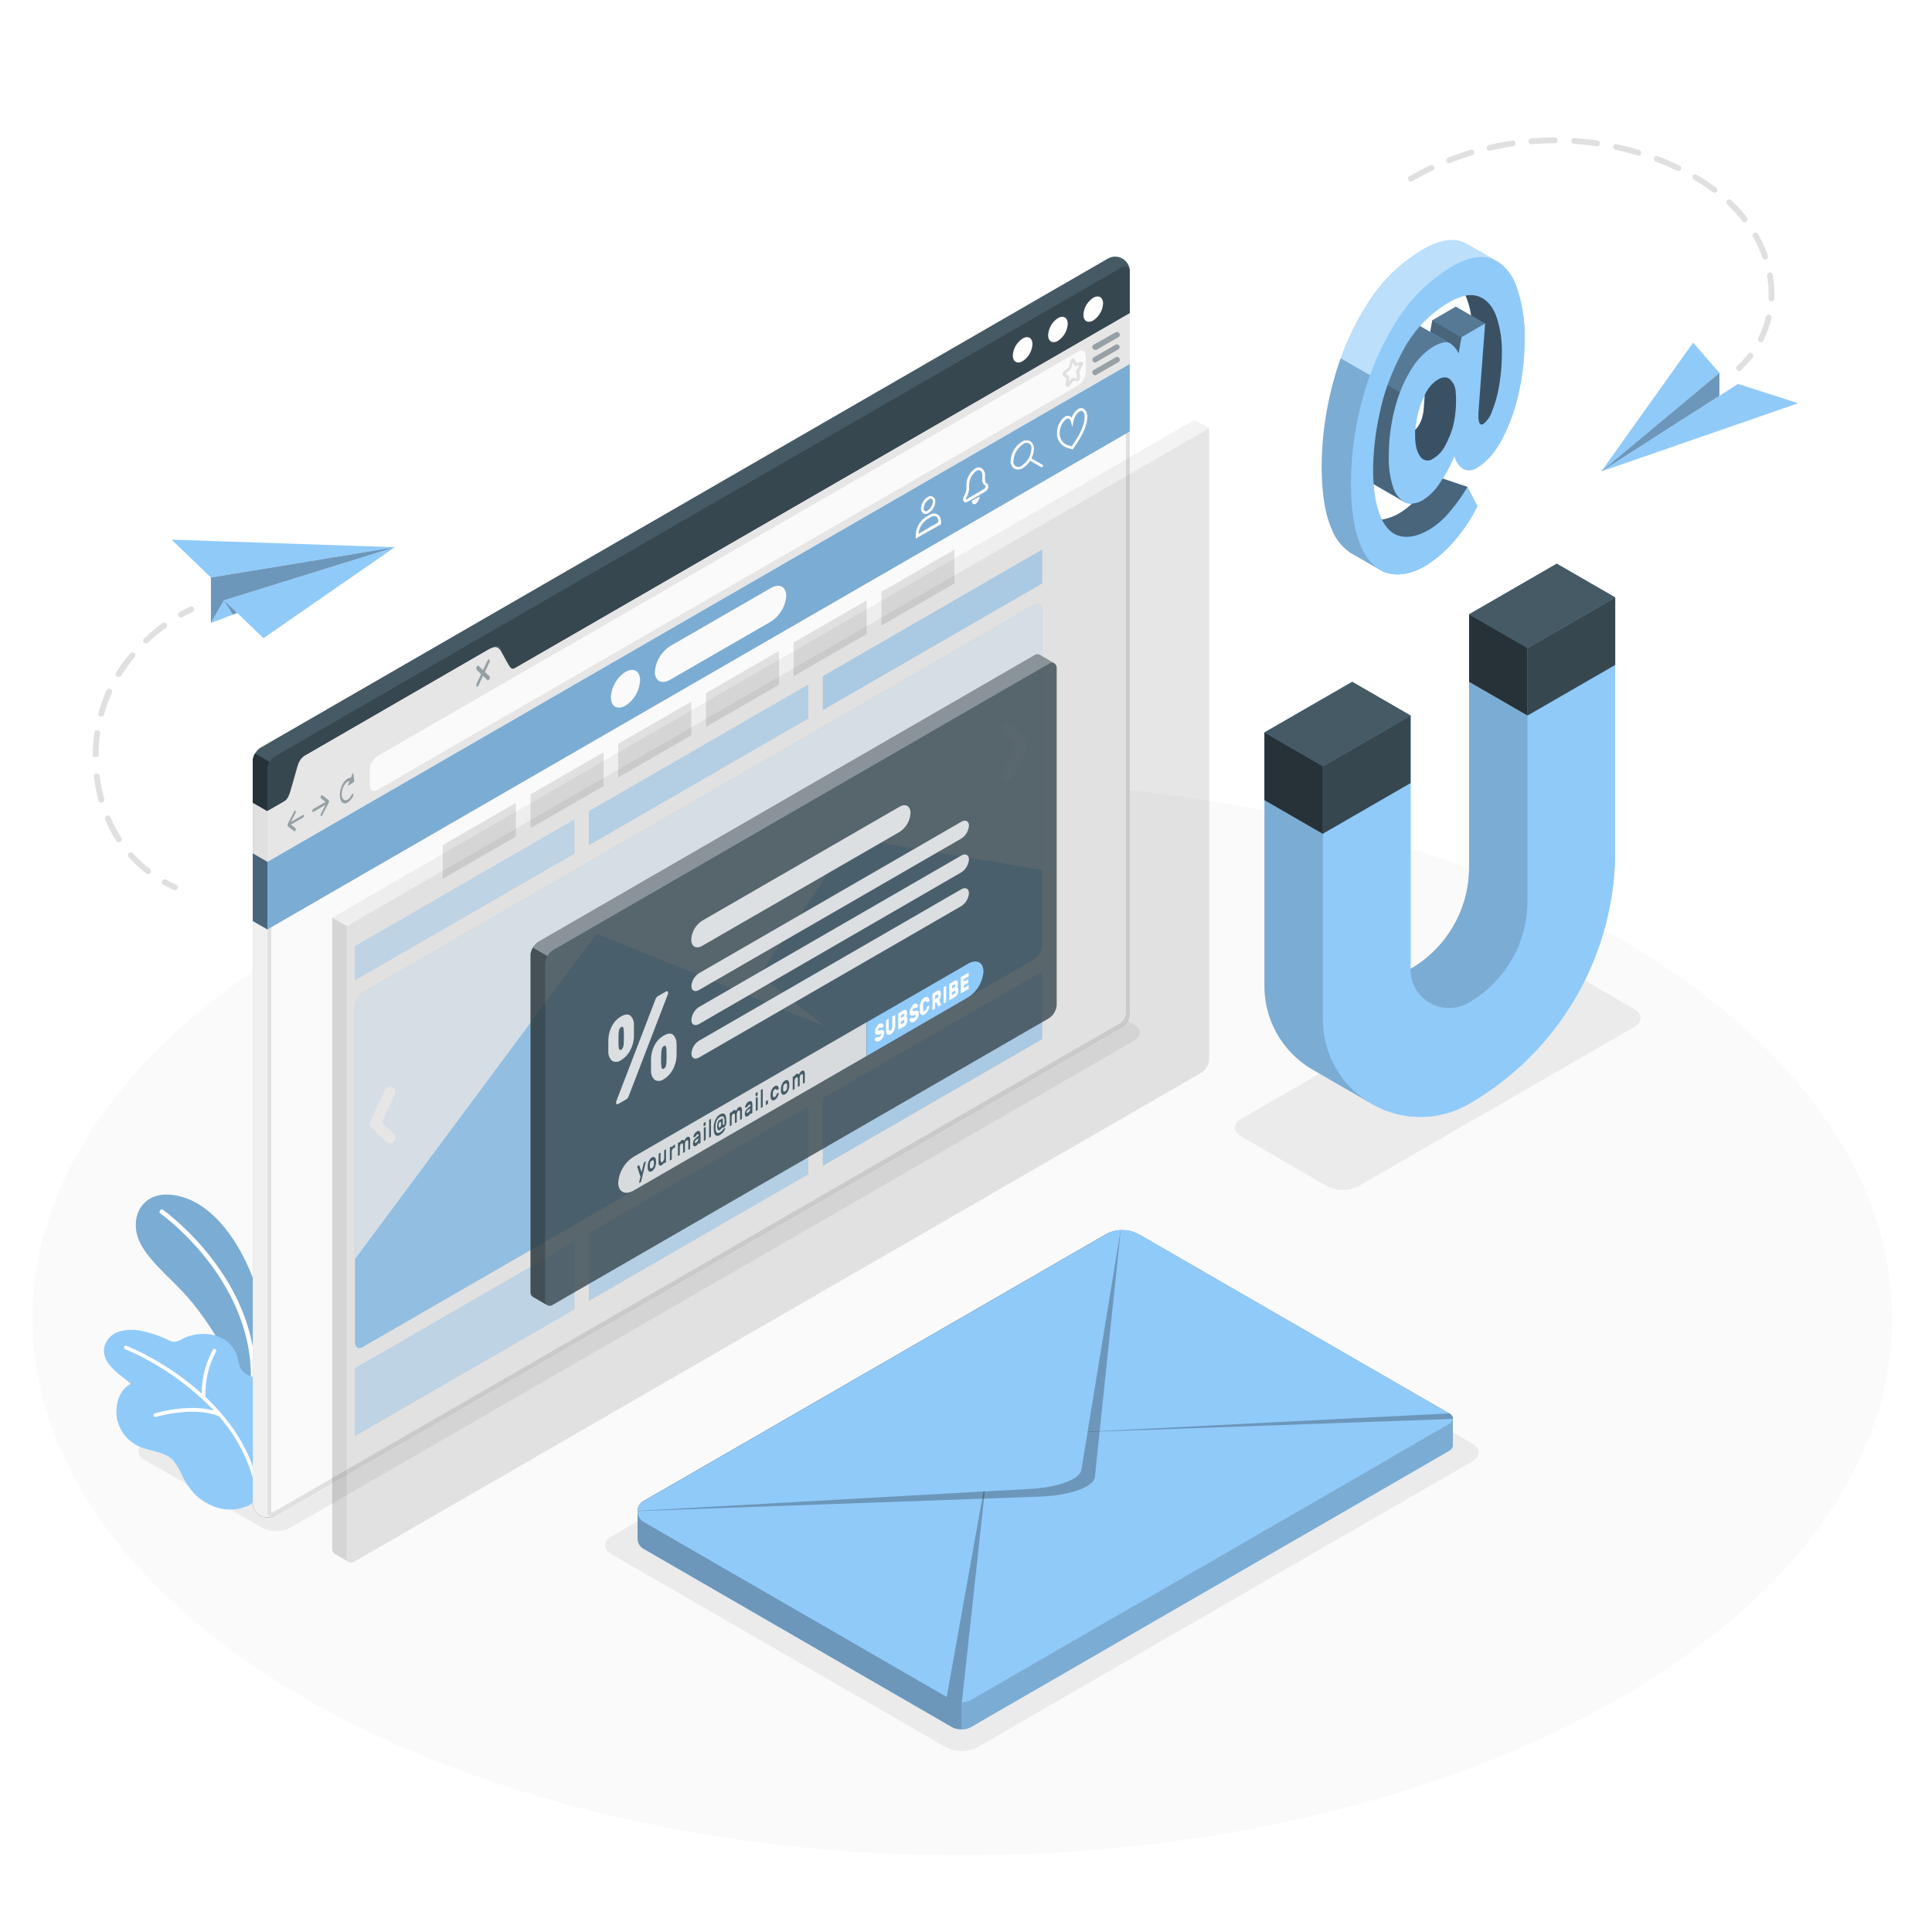 <svg class="animated" id="freepik_stories-email-capture" xmlns="http://www.w3.org/2000/svg" viewBox="0 0 500 500" version="1.1" xmlns:xlink="http://www.w3.org/1999/xlink" xmlns:svgjs="http://svgjs.com/svgjs"><style>svg#freepik_stories-email-capture:not(.animated) .animable {opacity: 0;}svg#freepik_stories-email-capture.animated #freepik--Window--inject-341 {animation: 3s Infinite  linear floating;animation-delay: 0s;}svg#freepik_stories-email-capture.animated #freepik--Magnet--inject-341 {animation: 1.5s Infinite  linear floating;animation-delay: 0s;}svg#freepik_stories-email-capture.animated #freepik--Icon--inject-341 {animation: 6s Infinite  linear shake;animation-delay: 0s;}svg#freepik_stories-email-capture.animated #freepik--paper-planes--inject-341 {animation: 6s Infinite  linear wind;animation-delay: 0s;}svg#freepik_stories-email-capture.animated #freepik--Mail--inject-341 {animation: 6s Infinite  linear heartbeat;animation-delay: 0s;}            @keyframes floating {                0% {                    opacity: 1;                    transform: translateY(0px);                }                50% {                    transform: translateY(-10px);                }                100% {                    opacity: 1;                    transform: translateY(0px);                }            }                    @keyframes shake {                10%, 90% {                    transform: translate3d(-1px, 0, 0);                  }                  20%, 80% {                    transform: translate3d(2px, 0, 0);                  }                  30%, 50%, 70% {                    transform: translate3d(-4px, 0, 0);                  }                  40%, 60% {                    transform: translate3d(4px, 0, 0);                  }            }                    @keyframes wind {                0% {                    transform: rotate( 0deg );                }                25% {                    transform: rotate( 1deg );                }                75% {                    transform: rotate( -1deg );                }            }                    @keyframes heartbeat {                0% {                    transform: scale(1);                }                10% {                    transform: scale(1.1);                }                30% {                    transform: scale(1);                }                40% {                    transform: scale(1);                }                50% {                    transform: scale(1.1);                }                60% {                    transform: scale(1);                }                100% {                    transform: scale(1);                }            }        </style><g id="freepik--Floor--inject-341" class="animable" style="transform-origin: 249.05px 341.22px;"><ellipse id="freepik--floor--inject-341" cx="249.05" cy="341.22" rx="240.64" ry="138.94" style="fill: rgb(250, 250, 250); transform-origin: 249.05px 341.22px;" class="animable"></ellipse></g><g id="freepik--Shadows--inject-341" class="animable" style="transform-origin: 230.206px 349.903px;"><path id="freepik--Shadow--inject-341" d="M244.8,452.2l-86.51-49.95c-2.23-1.28-2.23-3.37,0-4.66l128.12-74a8.94,8.94,0,0,1,8.06,0L381,373.57c2.22,1.29,2.22,3.37,0,4.66l-128.13,74A8.94,8.94,0,0,1,244.8,452.2Z" style="fill: rgb(235, 235, 235); transform-origin: 269.641px 387.904px;" class="animable"></path><path id="freepik--shadow--inject-341" d="M67.71,395.32,37.38,377.79c-2.07-1.2-2.07-3.14,0-4.34L255.53,247.53a8.3,8.3,0,0,1,7.52,0l30.33,17.53c2.08,1.2,2.08,3.14,0,4.34L75.23,395.32A8.3,8.3,0,0,1,67.71,395.32Z" style="fill: rgb(235, 235, 235); transform-origin: 165.384px 321.425px;" class="animable"></path><path id="freepik--shadow--inject-341" d="M321.27,294.14,343.47,307a8.9,8.9,0,0,0,8.07,0l71.38-41.21c2.22-1.28,2.22-3.37,0-4.65l-22.21-12.82a8.88,8.88,0,0,0-8.06,0l-71.38,41.21C319,290.77,319,292.85,321.27,294.14Z" style="fill: rgb(235, 235, 235); transform-origin: 372.076px 277.66px;" class="animable"></path></g><g id="freepik--Plants--inject-341" class="animable" style="transform-origin: 49.551px 349.912px;"><g id="freepik--plants--inject-341" class="animable" style="transform-origin: 49.551px 349.912px;"><path d="M69.42,355.17a69.79,69.79,0,0,0-2.67-20.46c-3.12-10.71-10.09-21.9-19.12-24.79s-13.58,2.92-12.25,9.22c1.15,5.43,7.57,10.49,12.31,15.6s13.35,17.19,15,28.17l5.16,1.1Z" style="fill: rgb(144, 202, 249); transform-origin: 52.292px 336.584px;" id="el6avykqhgyu" class="animable"></path><g id="elrfdw574pb9c"><g style="opacity: 0.15; transform-origin: 52.292px 336.584px;" class="animable"><path d="M69.42,355.17a69.79,69.79,0,0,0-2.67-20.46c-3.12-10.71-10.09-21.9-19.12-24.79s-13.58,2.92-12.25,9.22c1.15,5.43,7.57,10.49,12.31,15.6s13.35,17.19,15,28.17l5.16,1.1Z" id="el9eobl4viz2d" class="animable" style="transform-origin: 52.292px 336.584px;"></path></g></g><path d="M65.37,359.63a.59.59,0,0,1-.52-.62c1.76-27-23-44.74-23.29-44.92a.58.58,0,0,1-.14-.81.57.57,0,0,1,.81-.14c.25.18,25.59,18.28,23.78,45.95a.58.58,0,0,1-.62.54Z" style="fill: rgb(255, 255, 255); transform-origin: 53.708px 336.33px;" id="eld1zmkirf98" class="animable"></path><path d="M63.34,390a11.29,11.29,0,0,1-7.65,0,14.55,14.55,0,0,1-5.19-3.23,17.92,17.92,0,0,1-3.44-5.09A19.06,19.06,0,0,0,45,378.14c-1.83-2.19-5.17-2.48-7.74-3.32a10.07,10.07,0,0,1-6.91-7.34c-.66-3.47.17-7.53,3.51-9.38l-2.48-2a17.36,17.36,0,0,1-3.15-3,5.84,5.84,0,0,1-1.33-4,5.66,5.66,0,0,1,4-4.52,12,12,0,0,1,6.31,0,27.69,27.69,0,0,1,6.08,2.1,4.49,4.49,0,0,0,1.71.57,4.65,4.65,0,0,0,2.23-.76C52.05,344,59.46,345,61.33,350.9c.28.87.4,1.79.7,2.65,1.11,3.2,5.2,2.69,7.63,4.38a6.55,6.55,0,0,1,2.52,5c.23,3.38-1,6.85-2,10-.38,1.19-1.09,2.23-1.46,3.4-.52,1.64-.36,3.61-.58,5.32-.4,2.93-1,6.58-3.88,8A6.92,6.92,0,0,1,63.34,390Z" style="fill: rgb(144, 202, 249); transform-origin: 49.551px 367.413px;" id="elti2jmdazmxb" class="animable"></path><path d="M66.65,383.47A42.24,42.24,0,0,0,57.41,366a.47.47,0,0,0-.22-.26,55.76,55.76,0,0,0-4-4.2,22.68,22.68,0,0,1,2.72-11.73.48.48,0,0,0-.17-.65.46.46,0,0,0-.64.17,23.31,23.31,0,0,0-2.88,11.32,72.11,72.11,0,0,0-19.5-12.37.47.47,0,0,0-.61.27.47.47,0,0,0,.27.6,70.25,70.25,0,0,1,23,15.92c-6.58-1.85-14.92.58-15.3.69a.46.46,0,0,0-.32.58.47.47,0,0,0,.4.34.55.55,0,0,0,.18,0c.1,0,9.89-2.88,16.33-.14a41.38,41.38,0,0,1,9.1,17.22.48.48,0,0,0,.41.36h.16A.48.48,0,0,0,66.65,383.47Z" style="fill: rgb(255, 255, 255); transform-origin: 49.385px 366.184px;" id="elp81w6aoxnal" class="animable"></path></g></g><g id="freepik--Window--inject-341" class="animable" style="transform-origin: 189.173px 235.408px;"><path d="M67.31,392.28a4.31,4.31,0,0,1-1.9-3.42V197a4.49,4.49,0,0,1,2-3.49L286.59,67a3.79,3.79,0,0,1,5.8,3.35V262.19a4.46,4.46,0,0,1-2,3.5L71.21,392.2A4.27,4.27,0,0,1,67.31,392.28Z" style="fill: rgb(69, 90, 100); transform-origin: 178.901px 229.567px;" id="elu4r8ylry18" class="animable"></path><path d="M71.21,392.2a4.24,4.24,0,0,1-3.9.08,4.29,4.29,0,0,1-1.9-3.42v-168l3.79,2.19V391C69.2,392.15,70,392.93,71.21,392.2Z" style="fill: rgb(240, 240, 240); transform-origin: 68.31px 306.788px;" id="eljr5y422mz1h" class="animable"></path><path d="M69.79,197.18a4,4,0,0,0-.59,2v23.89l-3.79-2.19V197a1.85,1.85,0,0,1,0-.24c0-.17,0-.34.08-.51A4.92,4.92,0,0,1,66,195Z" style="fill: rgb(38, 50, 56); transform-origin: 67.598px 209.035px;" id="elqg6oeznwum" class="animable"></path><path d="M292.38,70.32V81.09L131.74,173.84c-1.11.64-2,.12-2-1.17v-4.08c0-1.28-.91-1.8-2-1.16L78.78,195.68a4.45,4.45,0,0,0-2,3.49v4.08a4.46,4.46,0,0,1-2,3.49l-5.55,3.2V199.17a4.43,4.43,0,0,1,2-3.48L290.37,69.15C291.48,68.51,292.38,69,292.38,70.32Z" style="fill: rgb(55, 71, 79); transform-origin: 180.805px 139.405px;" id="elildqe7nntni" class="animable"></path><path d="M292.39,262.19a4.44,4.44,0,0,1-2,3.49L71.21,392.2c-1.14.66-2,.13-2-1.16V209.94l5.55-3.2c1.11-.64,2.92-10.42,4-11.06l48.11-27.78c1.11-.64,3.74,6.58,4.85,5.94L292.38,81.09v181.1Z" style="fill: rgb(250, 250, 250); transform-origin: 180.8px 236.787px;" id="elunbbx862gyj" class="animable"></path><path d="M291.38,82.82V262.19a3.48,3.48,0,0,1-1.52,2.63L70.71,391.34a1.15,1.15,0,0,1-.42.16.86.86,0,0,1-.09-.46V210.52l5-2.92c.83-.48,1.31-2,2.47-6.1a30.82,30.82,0,0,1,1.65-5L127,169a23,23,0,0,1,1.47,2.37c1.31,2.3,2,3.51,3.14,3.51a1.25,1.25,0,0,0,.65-.18L291.38,82.82m1-1.73L131.74,173.84a.42.42,0,0,1-.15,0c-1.13,0-3.42-6-4.55-6a.24.24,0,0,0-.15,0L78.78,195.68c-1.11.64-2.92,10.42-4,11.06l-5.55,3.2V391c0,.91.43,1.45,1.1,1.45a1.78,1.78,0,0,0,.91-.29L290.37,265.68a4.44,4.44,0,0,0,2-3.49V81.09Z" style="fill: rgb(224, 224, 224); transform-origin: 180.805px 236.77px;" id="elq60i5e30eb" class="animable"></path><path d="M292.38,81.09V94.2L69.2,223.06V209.94l4.15-2.4c1.1-.64,1.48-1.62,2-3.49l1.4-4.88c.45-1.7.91-2.85,2-3.49l48.11-27.78c1.11-.64,2-.71,2.84.69l1.72,3.13c.63,1.1,1,1.74,2.06,1.1Z" style="fill: rgb(230, 230, 230); transform-origin: 180.79px 152.075px;" id="el5vuxqljgiae" class="animable"></path><path d="M282.93,77.07c1.4-.81,2.54-.15,2.54,1.47a5.6,5.6,0,0,1-2.54,4.39c-1.4.81-2.54.16-2.54-1.46A5.62,5.62,0,0,1,282.93,77.07Z" style="fill: rgb(255, 255, 255); transform-origin: 282.93px 80.001px;" id="eln3bhemkoi8a" class="animable"></path><path d="M273.79,82.34c1.41-.81,2.54-.15,2.54,1.46a5.6,5.6,0,0,1-2.54,4.4c-1.4.81-2.53.15-2.53-1.47A5.61,5.61,0,0,1,273.79,82.34Z" style="fill: rgb(255, 255, 255); transform-origin: 273.795px 85.27px;" id="el3bsdm9j5w2t" class="animable"></path><path d="M264.66,87.61c1.4-.81,2.54-.16,2.54,1.46a5.62,5.62,0,0,1-2.54,4.4c-1.4.81-2.54.15-2.54-1.47A5.6,5.6,0,0,1,264.66,87.61Z" style="fill: rgb(255, 255, 255); transform-origin: 264.66px 90.539px;" id="el69jw7ydqo8a" class="animable"></path><g id="el9c957g1d1n"><path d="M78.45,210.89l-3.17,1.83,1.21-2.33a.54.54,0,0,0,0-.56c-.09-.11-.25,0-.35.17l-1.72,3.3h0a.5.5,0,0,0,0,.13s0,0,0,0a.88.88,0,0,0,0,.17.59.59,0,0,0,0,.14l0,0s0,.05,0,.06h0l1.72,1.32a.12.12,0,0,0,.16,0,.53.53,0,0,0,.19-.24c.1-.22.09-.46,0-.54l-1.21-.93,3.17-1.83a.67.67,0,0,0,.25-.54C78.7,210.92,78.59,210.81,78.45,210.89Z" style="fill: rgb(69, 90, 100); opacity: 0.5; transform-origin: 76.558px 212.468px;" class="animable"></path></g><g id="el7rflixcmwey"><path d="M81.09,209.36l3.17-1.83-1.21-.92a.5.5,0,0,1,0-.54c.09-.22.25-.33.36-.25l1.71,1.32h0a.16.16,0,0,1,0,.07s0,0,0,0a.61.61,0,0,1,0,.15,1.11,1.11,0,0,1,0,.17l0,0a.56.56,0,0,1,0,.12h0L83.39,211a.46.46,0,0,1-.17.19.14.14,0,0,1-.19,0,.58.58,0,0,1,0-.57l1.21-2.32-3.17,1.83c-.14.08-.25,0-.25-.25A.67.67,0,0,1,81.09,209.36Z" style="fill: rgb(69, 90, 100); opacity: 0.5; transform-origin: 82.972px 208.511px;" class="animable"></path></g><g id="el2pi97ifzlil"><path d="M91.48,200.25c0-.19-.19-.17-.27,0l-.44,1.06c-.74-.08-1.63.64-2.24,1.92-.78,1.66-.78,3.62,0,4.38a1.12,1.12,0,0,0,1.42.08A3.9,3.9,0,0,0,91.38,206a.55.55,0,0,0,0-.56c-.1-.09-.26,0-.36.21-.59,1.24-1.54,1.79-2.13,1.23s-.58-2,0-3.27c.42-.89,1-1.41,1.54-1.44l-.32.8c-.09.21,0,.4.12.31l1.29-.84a.43.43,0,0,0,.15-.35Z" style="fill: rgb(69, 90, 100); opacity: 0.5; transform-origin: 89.808px 204.01px;" class="animable"></path></g><g id="elub1cshiqcp"><path d="M125.5,173.89l1.15-2.45a.73.73,0,0,0,0-.76c-.13-.13-.36,0-.49.29L125,173.41l-1.15-1.11c-.14-.13-.36,0-.49.29a.73.73,0,0,0,0,.76l1.15,1.11-1.15,2.44a.73.73,0,0,0,0,.76.17.17,0,0,0,.24,0,.65.65,0,0,0,.25-.3l1.15-2.44,1.16,1.11a.2.2,0,0,0,.25,0,.77.77,0,0,0,.24-.3.73.73,0,0,0,0-.76Z" style="fill: rgb(69, 90, 100); opacity: 0.5; transform-origin: 125.005px 174.17px;" class="animable"></path></g><path d="M95.68,203.25v-4.08a4.44,4.44,0,0,1,2-3.49L279,91c1.12-.64,2-.12,2,1.17v4.08a4.47,4.47,0,0,1-2,3.49L97.69,204.41C96.58,205.06,95.68,204.54,95.68,203.25Z" style="fill: rgb(250, 250, 250); transform-origin: 188.34px 147.708px;" id="elv5zza0n0mc" class="animable"></path><path d="M276.28,100.12a.53.53,0,0,1-.19,0,.58.58,0,0,1-.32-.64l.2-1.64-.77-.55a.56.56,0,0,1-.22-.47.94.94,0,0,1,.34-.73l1.18-.91s0,0,.05-.08l.53-1.73a.76.76,0,0,1,.62-.59.53.53,0,0,1,.49.3l.43.92,1-.37a.5.5,0,0,1,.56.12.76.76,0,0,1,0,.85l-.86,1.61.18,1.54a.91.91,0,0,1-.26.74.55.55,0,0,1-.49.19l-.95-.11-1,1.32A.61.61,0,0,1,276.28,100.12Zm-.54-3.41.76.55a.6.6,0,0,1,.22.58l-.13,1,.65-.82a.63.63,0,0,1,.55-.26l.95.12a.16.16,0,0,0,0-.08l-.2-1.46a.84.84,0,0,1,.1-.53l.72-1.35-.71.27a.49.49,0,0,1-.64-.26l-.32-.66-.46,1.46a.8.8,0,0,1-.3.45l-1.18.92S275.75,96.69,275.74,96.71ZM278.41,94Z" style="fill: rgb(224, 224, 224); transform-origin: 277.645px 96.454px;" id="elwog5tpyaf2q" class="animable"></path><g id="ely2vh42enk6"><g style="opacity: 0.5; transform-origin: 286.251px 91.505px;" class="animable"><path d="M283.42,90.54a.68.68,0,0,1-.61-.35.69.69,0,0,1,.26-1L288.74,86a.7.7,0,0,1,.95.26.69.69,0,0,1-.25,1l-5.68,3.28A.72.72,0,0,1,283.42,90.54Z" style="fill: rgb(69, 90, 100); transform-origin: 286.251px 88.235px;" id="elgm08lvofjg" class="animable"></path><path d="M283.42,93.82a.68.68,0,0,1-.61-.35.69.69,0,0,1,.26-1l5.67-3.28a.7.7,0,0,1,.7,1.21l-5.68,3.28A.72.72,0,0,1,283.42,93.82Z" style="fill: rgb(69, 90, 100); transform-origin: 286.225px 91.467px;" id="ell43yosse1va" class="animable"></path><path d="M283.42,97.1a.71.71,0,0,1-.61-.35.69.69,0,0,1,.26-1l5.67-3.28a.69.69,0,0,1,.95.25.7.7,0,0,1-.25,1L283.76,97A.63.63,0,0,1,283.42,97.1Z" style="fill: rgb(69, 90, 100); transform-origin: 286.249px 94.737px;" id="elpjlo2pcablh" class="animable"></path></g></g><polygon points="69.2 209.94 69.2 223.06 65.41 220.87 65.41 207.76 69.2 209.94" style="fill: rgb(224, 224, 224); transform-origin: 67.305px 215.41px;" id="el1yrp2y4augn" class="animable"></polygon><polygon points="292.38 94.2 69.2 223.06 69.2 240.54 292.36 111.67 292.38 94.2" style="fill: rgb(144, 202, 249); transform-origin: 180.79px 167.37px;" id="eln2gmqco9nqb" class="animable"></polygon><g id="el70id0pspe7v"><polygon points="292.38 94.2 69.2 223.06 69.2 240.54 292.36 111.67 292.38 94.2" style="opacity: 0.15; transform-origin: 180.79px 167.37px;" class="animable"></polygon></g><polygon points="69.2 223.06 65.41 220.87 65.41 238.35 69.2 240.54 69.2 223.06" style="fill: rgb(144, 202, 249); transform-origin: 67.305px 230.705px;" id="elkl86a0y7po" class="animable"></polygon><g id="elwrqapc2c6w"><polygon points="69.2 223.06 65.41 220.87 65.41 238.35 69.2 240.54 69.2 223.06" style="opacity: 0.5; transform-origin: 67.305px 230.705px;" class="animable"></polygon></g><path d="M173.48,167.19l26-15c2.22-1.29,4-.37,4,2a8.68,8.68,0,0,1-4,6.7l-26,15c-2.22,1.28-4,.37-4-2A8.65,8.65,0,0,1,173.48,167.19Z" style="fill: rgb(250, 250, 250); transform-origin: 186.48px 164.038px;" id="elwmp0ee7cf5g" class="animable"></path><path d="M161.88,173.89a8.36,8.36,0,0,0-3.79,6.55c0,2.41,1.7,3.39,3.79,2.18a8.35,8.35,0,0,0,3.78-6.55C165.66,173.66,164,172.68,161.88,173.89Z" style="fill: rgb(250, 250, 250); transform-origin: 161.875px 178.255px;" id="el1czz8auv0ys" class="animable"></path><path d="M239.55,133a1.1,1.1,0,0,1-.57-.15,1.38,1.38,0,0,1-.62-1.28,3.66,3.66,0,0,1,1.69-2.92h0a1.26,1.26,0,0,1,2,1.17,3.66,3.66,0,0,1-1.69,2.92A1.7,1.7,0,0,1,239.55,133Zm.85-3.75a3,3,0,0,0-1.34,2.32.59.59,0,0,0,1,.57,3,3,0,0,0,1.34-2.32.59.59,0,0,0-1-.57Z" style="fill: rgb(255, 255, 255); transform-origin: 240.207px 130.701px;" id="elqrukylhekw" class="animable"></path><path d="M237,139.37v-1a5.79,5.79,0,0,1,2.66-4.6l.86-.5a2,2,0,0,1,2.08-.16,2.15,2.15,0,0,1,.93,2v.57Zm4.77-5.81a1.9,1.9,0,0,0-.9.28l-.86.5a5.18,5.18,0,0,0-2.31,3.82l5.13-3V135a1.48,1.48,0,0,0-.58-1.35A.86.86,0,0,0,241.8,133.56Z" style="fill: rgb(255, 255, 255); transform-origin: 240.271px 136.131px;" id="eldsqk296wnuq" class="animable"></path><path d="M249.91,130a.58.58,0,0,1-.31-.08.8.8,0,0,1-.35-.72,1.57,1.57,0,0,1,.21-.77l.06-.08a4.33,4.33,0,0,0,.59-2.07v-.79a5.21,5.21,0,0,1,2.23-4.22,1.65,1.65,0,0,1,1.69-.11,2.16,2.16,0,0,1,.89,2v.93a1.09,1.09,0,0,0,.49,1.06l.11.08a.81.81,0,0,1,.26.65,1.59,1.59,0,0,1-.69,1.29l-4.8,2.77A.8.8,0,0,1,249.91,130Zm3.42-8.33a1.38,1.38,0,0,0-.64.2,4.62,4.62,0,0,0-1.88,3.62v.79a5,5,0,0,1-.74,2.49.9.9,0,0,0-.12.43c0,.08,0,.13,0,.13l4.77-2.81a.9.9,0,0,0,.34-.68.46.46,0,0,0,0-.13,1.71,1.71,0,0,1-.84-1.66v-.93a1.52,1.52,0,0,0-.54-1.36A.73.73,0,0,0,253.33,121.71Z" style="fill: rgb(255, 255, 255); transform-origin: 252.515px 125.491px;" id="elgfyof5xn85" class="animable"></path><path d="M253.5,128.49a2.36,2.36,0,0,1-1,1.88c-.54.31-1,0-1-.75Z" style="fill: rgb(255, 255, 255); transform-origin: 252.5px 129.49px;" id="el0x0the5rjqpc" class="animable"></path><path d="M263.42,121.52a1.71,1.71,0,0,1-.87-.23,2.18,2.18,0,0,1-1-2,6.2,6.2,0,0,1,2.84-4.92h0a2.24,2.24,0,0,1,2.24-.19,2.2,2.2,0,0,1,.95,2,6.19,6.19,0,0,1-2.84,4.93A2.79,2.79,0,0,1,263.42,121.52Zm1.36-6.57a5.52,5.52,0,0,0-2.49,4.31,1.29,1.29,0,0,0,2.14,1.24,5.51,5.51,0,0,0,2.5-4.32,1.29,1.29,0,0,0-2.15-1.23Z" style="fill: rgb(255, 255, 255); transform-origin: 264.566px 117.743px;" id="elad8u8aj72ji" class="animable"></path><path d="M269.61,120.88a.26.26,0,0,1-.17,0l-3.09-1.78a.35.35,0,0,1,.35-.6l3.09,1.78a.35.35,0,0,1,.12.48A.34.34,0,0,1,269.61,120.88Z" style="fill: rgb(255, 255, 255); transform-origin: 268.086px 119.683px;" id="elugnpqhg8mr" class="animable"></path><path d="M277.63,116.32l-1.16-.35a3.82,3.82,0,0,1-2.91-3.92,5.15,5.15,0,0,1,2-4.19,1.42,1.42,0,0,1,1.29-.15,1.39,1.39,0,0,1,.51.37,4.26,4.26,0,0,1,1.64-2.21,1.43,1.43,0,0,1,1.46-.08,2.4,2.4,0,0,1,.91,2.15c0,2.35-1.47,5-2.7,6.82Zm-1.24-8a.89.89,0,0,0-.46.15,4.54,4.54,0,0,0-1.67,3.59,3.1,3.1,0,0,0,2.41,3.25l.67.2.77-1.14c1.18-1.73,2.58-4.25,2.58-6.42a1.81,1.81,0,0,0-.56-1.54.74.74,0,0,0-.76.07,4.11,4.11,0,0,0-1.55,2.61l-.3,1.4-.38-1.38a1.07,1.07,0,0,0-.53-.74A.54.54,0,0,0,276.39,108.31Z" style="fill: rgb(255, 255, 255); transform-origin: 277.469px 110.974px;" id="el87crnuaj9m4" class="animable"></path><polygon points="114.59 218.7 133.51 207.78 133.51 216.51 114.59 227.43 114.59 218.7" style="fill: rgb(224, 224, 224); transform-origin: 124.05px 217.605px;" id="elczvh1y1g6aw" class="animable"></polygon><polygon points="137.29 205.59 156.21 194.67 156.21 203.41 137.29 214.33 137.29 205.59" style="fill: rgb(224, 224, 224); transform-origin: 146.75px 204.5px;" id="elgrli3wrw9t" class="animable"></polygon><polygon points="159.99 192.49 178.91 181.57 178.9 190.3 159.99 201.22 159.99 192.49" style="fill: rgb(224, 224, 224); transform-origin: 169.45px 191.395px;" id="elrumijuqkptj" class="animable"></polygon><polygon points="182.69 179.38 201.6 168.46 201.6 177.2 182.69 188.12 182.69 179.38" style="fill: rgb(224, 224, 224); transform-origin: 192.145px 178.29px;" id="elv981ghjrs3" class="animable"></polygon><polygon points="205.39 166.28 224.3 155.36 224.3 164.09 205.39 175.02 205.39 166.28" style="fill: rgb(224, 224, 224); transform-origin: 214.845px 165.19px;" id="elteslmkzblms" class="animable"></polygon><polygon points="228.08 153.17 247 142.25 247 150.99 228.09 161.91 228.08 153.17" style="fill: rgb(224, 224, 224); transform-origin: 237.54px 152.08px;" id="elshhebz59su" class="animable"></polygon><polygon points="91.89 244.91 148.64 212.14 148.64 220.88 91.89 253.64 91.89 244.91" style="fill: rgb(144, 202, 249); transform-origin: 120.265px 232.89px;" id="elp8nx5hny2dl" class="animable"></polygon><g id="ellcgfgkvskyq"><polygon points="91.89 244.91 148.64 212.14 148.64 220.88 91.89 253.64 91.89 244.91" style="fill: rgb(255, 255, 255); opacity: 0.6; transform-origin: 120.265px 232.89px;" class="animable"></polygon></g><polygon points="152.42 209.96 209.17 177.2 209.17 185.93 152.42 218.7 152.42 209.96" style="fill: rgb(144, 202, 249); transform-origin: 180.795px 197.95px;" id="el479rrg8klxd" class="animable"></polygon><g id="elb1n8sxhimuh"><polygon points="152.42 209.96 209.17 177.2 209.17 185.93 152.42 218.7 152.42 209.96" style="fill: rgb(255, 255, 255); opacity: 0.5; transform-origin: 180.795px 197.95px;" class="animable"></polygon></g><polygon points="212.96 175.01 269.7 142.25 269.7 150.99 212.96 183.75 212.96 175.01" style="fill: rgb(144, 202, 249); transform-origin: 241.33px 163px;" id="elrapq6bh3gt" class="animable"></polygon><g id="elohkm1olpfh"><polygon points="212.96 175.01 269.7 142.25 269.7 150.99 212.96 183.75 212.96 175.01" style="fill: rgb(255, 255, 255); opacity: 0.4; transform-origin: 241.33px 163px;" class="animable"></polygon></g><polygon points="91.89 354.11 148.64 321.35 148.64 338.82 91.89 371.59 91.89 354.11" style="fill: rgb(144, 202, 249); transform-origin: 120.265px 346.47px;" id="el8vhd9ey3gn8" class="animable"></polygon><g id="elghldr1w2ki5"><polygon points="91.89 354.11 148.64 321.35 148.64 338.82 91.89 371.59 91.89 354.11" style="fill: rgb(255, 255, 255); opacity: 0.6; transform-origin: 120.265px 346.47px;" class="animable"></polygon></g><polygon points="152.42 319.17 209.17 286.4 209.17 303.88 152.42 336.64 152.42 319.17" style="fill: rgb(144, 202, 249); transform-origin: 180.795px 311.52px;" id="elw5v0rxavedb" class="animable"></polygon><g id="elvzls0u0acsl"><polygon points="152.42 319.17 209.17 286.4 209.17 303.88 152.42 336.64 152.42 319.17" style="fill: rgb(255, 255, 255); opacity: 0.5; transform-origin: 180.795px 311.52px;" class="animable"></polygon></g><polygon points="212.96 284.22 269.7 251.46 269.7 268.93 212.96 301.69 212.96 284.22" style="fill: rgb(144, 202, 249); transform-origin: 241.33px 276.575px;" id="el6coahs408ia" class="animable"></polygon><g id="el1yc4kdw7q0s"><polygon points="212.96 284.22 269.7 251.46 269.7 268.93 212.96 301.69 212.96 284.22" style="fill: rgb(255, 255, 255); opacity: 0.4; transform-origin: 241.33px 276.575px;" class="animable"></polygon></g><g id="eleynzfwwq8fd"><path d="M93.91,256.85,267.68,156.5c1.12-.64,2-.12,2,1.16v87.08a4.46,4.46,0,0,1-2,3.5L93.91,348.58c-1.11.65-2,.12-2-1.16V260.34A4.45,4.45,0,0,1,93.91,256.85Z" style="fill: rgb(144, 202, 249); opacity: 0.8; transform-origin: 180.795px 252.542px;" class="animable"></path></g><g id="el83sksoq4hck"><path d="M93.91,256.85,267.68,156.5c1.12-.64,2-.12,2,1.16v87.08a4.46,4.46,0,0,1-2,3.5L93.91,348.58c-1.11.65-2,.12-2-1.16V260.34A4.45,4.45,0,0,1,93.91,256.85Z" style="fill: rgb(255, 255, 255); opacity: 0.8; transform-origin: 180.795px 252.542px;" class="animable"></path></g><g id="elun44yn7b33r"><path d="M220.49,216.93,196.56,252.3l16.84,13.28-59-23.93L91.89,325.83v21.59c0,1.24.9,1.81,2,1.16L267.68,248.24a4.6,4.6,0,0,0,2-3.5V225.17Z" style="fill: rgb(144, 202, 249); opacity: 0.8; transform-origin: 180.785px 282.891px;" class="animable"></path></g><path d="M260.63,202.13a1.39,1.39,0,0,1-1.27-2l3.46-7.31-3.16-3a1.4,1.4,0,1,1,1.94-2l3.88,3.74a1.39,1.39,0,0,1,.29,1.6l-3.88,8.22A1.4,1.4,0,0,1,260.63,202.13Z" style="fill: rgb(255, 255, 255); transform-origin: 262.518px 194.727px;" id="elmlxm77wlxs" class="animable"></path><path d="M101,295.91a1.39,1.39,0,0,1-1-.39l-3.88-3.73a1.42,1.42,0,0,1-.3-1.61L99.69,282a1.39,1.39,0,1,1,2.52,1.19l-3.45,7.31,3.16,3a1.4,1.4,0,0,1,0,2A1.39,1.39,0,0,1,101,295.91Z" style="fill: rgb(255, 255, 255); transform-origin: 99.018px 288.554px;" id="elfzvadd1c11" class="animable"></path><g id="elszfvuo6mgbh"><g style="opacity: 0.15; transform-origin: 88.11px 320.86px;" class="animable"><path d="M90.26,404.21c-.65-.36-3.33-1.93-3.68-2.12a1.39,1.39,0,0,1-.61-1.32V237.51l3.78,2.18V403A1.5,1.5,0,0,0,90.26,404.21Z" id="elnbhxjdzj8ad" class="animable" style="transform-origin: 88.11px 320.86px;"></path></g></g><g id="elesq3i1w6cfe"><g style="opacity: 0.05; transform-origin: 199.45px 174.17px;" class="animable"><polygon points="312.93 110.84 89.75 239.69 85.97 237.5 309.15 108.65 312.93 110.84" id="elj2um1pi8q2" class="animable" style="transform-origin: 199.45px 174.17px;"></polygon></g></g><g id="elxaj8xm9p4fr"><g style="opacity: 0.1; transform-origin: 201.35px 257.617px;" class="animable"><path d="M312.94,274.1a4.46,4.46,0,0,1-2,3.5L91.76,404.12c-1.11.64-2,.12-2-1.17V239.69L312.93,110.84Z" id="el9iaorypdaye" class="animable" style="transform-origin: 201.35px 257.617px;"></path></g></g><g id="elbrcltj9h558"><path d="M269.15,169.49a1.39,1.39,0,0,0-1.48.11L139.3,243.74a4.45,4.45,0,0,0-2,3.49v87.08a1.46,1.46,0,0,0,.57,1.3l3.79,2.18a1.42,1.42,0,0,0,1.44-.13l128.37-74.14a4.46,4.46,0,0,0,2-3.49V173a1.45,1.45,0,0,0-.58-1.31C272.52,171.43,269.48,169.71,269.15,169.49Z" style="fill: rgb(55, 71, 79); opacity: 0.8; transform-origin: 205.385px 253.627px;" class="animable"></path></g><g id="el0dl4oat94uz"><path d="M269.15,169.49c.31.22,3,1.73,3.63,2.1a1.49,1.49,0,0,0-1.32.19L143.09,245.92a4.09,4.09,0,0,0-1.43,1.51l-3.79-2.19a4.14,4.14,0,0,1,1.43-1.5L267.68,169.6A1.4,1.4,0,0,1,269.15,169.49Z" style="fill: rgb(255, 255, 255); opacity: 0.3; transform-origin: 205.325px 208.381px;" class="animable"></path></g><g id="elpt0or4yp4y9"><path d="M141.07,336.49a1.52,1.52,0,0,0,.49,1.25l-3.7-2.13a1.45,1.45,0,0,1-.58-1.3V247.23a4.22,4.22,0,0,1,.59-2l3.79,2.19a4.08,4.08,0,0,0-.59,2Z" style="opacity: 0.2; transform-origin: 139.467px 291.485px;" class="animable"></path></g><g id="elb4flpxm71v"><path d="M181.72,238.28l51.09-29.5c1.56-.9,2.83-.17,2.83,1.63v0a6.25,6.25,0,0,1-2.83,4.89l-51.09,29.49c-1.56.9-2.82.17-2.82-1.63v0A6.24,6.24,0,0,1,181.72,238.28Z" style="fill: rgb(255, 255, 255); opacity: 0.8; transform-origin: 207.27px 226.785px;" class="animable"></path></g><g id="el0kcyyicd1bh"><path d="M180.94,251.85l67.82-39.16c1.11-.65,2-.19,2,1a4.32,4.32,0,0,1-2,3.34l-67.82,39.16c-1.11.65-2,.19-2-1A4.33,4.33,0,0,1,180.94,251.85Z" style="fill: rgb(255, 255, 255); opacity: 0.8; transform-origin: 214.85px 234.44px;" class="animable"></path></g><g id="elewh17e2iylj"><path d="M180.94,260.59l67.82-39.16c1.11-.64,2-.19,2,1a4.35,4.35,0,0,1-2,3.35L180.94,265c-1.11.64-2,.18-2-1A4.33,4.33,0,0,1,180.94,260.59Z" style="fill: rgb(255, 255, 255); opacity: 0.8; transform-origin: 214.85px 243.214px;" class="animable"></path></g><g id="els1k81dpqnt"><path d="M180.94,269.32l67.82-39.16c1.11-.64,2-.19,2,1a4.33,4.33,0,0,1-2,3.35l-67.82,39.16c-1.11.64-2,.18-2-1A4.33,4.33,0,0,1,180.94,269.32Z" style="fill: rgb(255, 255, 255); opacity: 0.8; transform-origin: 214.85px 251.914px;" class="animable"></path></g><g id="eluxcdapub26a"><path d="M164.06,265.3c0,.56,0,1.07,0,1.52s0,.95,0,1.51a8.23,8.23,0,0,1-1,3.56,6.15,6.15,0,0,1-2.31,2.45,2.12,2.12,0,0,1-2.31.22,3,3,0,0,1-1-2.42c0-.53,0-1,0-1.47s0-1,0-1.57a8.28,8.28,0,0,1,.93-3.56,6.14,6.14,0,0,1,2.36-2.48c1-.57,1.79-.66,2.36-.25A3.13,3.13,0,0,1,164.06,265.3Zm5.5-6.48a3.18,3.18,0,0,1,.29-.61,1.16,1.16,0,0,1,.44-.41l2.11-1.22q.22-.13.36,0c.09.06.13.18.13.37a.56.56,0,0,1,0,.17,1.12,1.12,0,0,1-.06.23l-10.05,26.15a3.88,3.88,0,0,1-.29.61,1.25,1.25,0,0,1-.44.41l-2.11,1.22c-.15.08-.27.1-.36,0s-.13-.19-.13-.38,0-.09,0-.17a1.23,1.23,0,0,1,.06-.22Zm-9.46,12a2.06,2.06,0,0,0,.17.78c.1.17.26.19.49.06a1.16,1.16,0,0,0,.49-.63,3.23,3.23,0,0,0,.17-1,31.73,31.73,0,0,0,0-3.38,1.66,1.66,0,0,0-.17-.77c-.1-.17-.26-.2-.49-.07a1.15,1.15,0,0,0-.49.64,3.83,3.83,0,0,0-.17,1C160.05,268.52,160.05,269.65,160.1,270.79Zm15-.58c0,.57,0,1.08,0,1.53s0,.95,0,1.51a8.12,8.12,0,0,1-1,3.56,6.13,6.13,0,0,1-2.31,2.44,2.11,2.11,0,0,1-2.31.22,3,3,0,0,1-1-2.42c0-.53,0-1,0-1.46s0-1,0-1.57a8.3,8.3,0,0,1,.94-3.57,6.11,6.11,0,0,1,2.36-2.47c1-.58,1.79-.66,2.36-.25A3.07,3.07,0,0,1,175.07,270.21Zm-3.95,5.49a1.81,1.81,0,0,0,.17.78c.1.17.26.19.49.06a1.09,1.09,0,0,0,.49-.63,3.91,3.91,0,0,0,.17-1c.05-1.2.05-2.32,0-3.38a2.06,2.06,0,0,0-.17-.78c-.1-.17-.26-.19-.49-.06a1.13,1.13,0,0,0-.49.63,3.57,3.57,0,0,0-.17,1C171.07,273.44,171.07,274.57,171.12,275.7Z" style="fill: rgb(255, 255, 255); opacity: 0.8; transform-origin: 166.267px 271.161px;" class="animable"></path></g><g id="elpennpmg2ydo"><path d="M164,299.36l60.26-34.8v8.74L164,308.1c-2.22,1.28-4,.37-4-2A8.68,8.68,0,0,1,164,299.36Z" style="fill: rgb(250, 250, 250); opacity: 0.8; transform-origin: 192.13px 286.62px;" class="animable"></path></g><path d="M250.52,249.42c2.23-1.29,4-.37,4,2a8.72,8.72,0,0,1-4,6.7L224.29,273.3v-8.74Z" style="fill: rgb(144, 202, 249); transform-origin: 239.405px 261.067px;" id="elavj7qqfewra" class="animable"></path><path d="M165.76,304.55l-.84-2.53v0a.32.32,0,0,1,0-.14.21.21,0,0,1,.08-.1l.32-.19a.07.07,0,0,1,.09,0,.14.14,0,0,1,.05.08l.57,1.7.57-2.36a.43.43,0,0,1,.05-.13.2.2,0,0,1,.09-.11l.32-.18a.06.06,0,0,1,.08,0,.18.18,0,0,1,0,.11v0l-1.2,5a1.12,1.12,0,0,1-.05.13.22.22,0,0,1-.09.1l-.32.19a.05.05,0,0,1-.08,0,.11.11,0,0,1,0-.1.09.09,0,0,1,0-.05Z" style="fill: rgb(69, 90, 100); transform-origin: 166.03px 303.357px;" id="elib98r1ao8jn" class="animable"></path><path d="M168.7,299.55a.88.88,0,0,1,.43-.13.52.52,0,0,1,.33.12.91.91,0,0,1,.22.33,1.79,1.79,0,0,1,.09.51.66.66,0,0,1,0,.15v.36a.66.66,0,0,1,0,.15,2.59,2.59,0,0,1-.1.62,2.75,2.75,0,0,1-.21.59,3,3,0,0,1-.33.49,1.62,1.62,0,0,1-.43.36.84.84,0,0,1-.42.13.52.52,0,0,1-.33-.11.8.8,0,0,1-.22-.33,1.59,1.59,0,0,1-.1-.51s0-.09,0-.14v-.37c0-.06,0-.11,0-.15a2.76,2.76,0,0,1,.1-.63,2.89,2.89,0,0,1,.22-.58,2.17,2.17,0,0,1,.33-.5A1.58,1.58,0,0,1,168.7,299.55Zm.52,1.18a1,1,0,0,0-.06-.3.3.3,0,0,0-.13-.14.16.16,0,0,0-.15,0,.67.67,0,0,0-.18.07.7.7,0,0,0-.17.13.83.83,0,0,0-.16.2,1.18,1.18,0,0,0-.12.28,1.12,1.12,0,0,0-.06.38.49.49,0,0,0,0,.13v.34a.41.41,0,0,0,0,.12.61.61,0,0,0,.06.3.31.31,0,0,0,.12.15.22.22,0,0,0,.16,0,.47.47,0,0,0,.17-.07,1,1,0,0,0,.18-.13.8.8,0,0,0,.15-.2,1.46,1.46,0,0,0,.13-.28,2,2,0,0,0,.06-.38v-.59Z" style="fill: rgb(69, 90, 100); transform-origin: 168.702px 301.325px;" id="elsrzwy7dojal" class="animable"></path><path d="M170.46,298.78a.32.32,0,0,1,0-.14.21.21,0,0,1,.08-.1l.33-.19a.05.05,0,0,1,.08,0,.13.13,0,0,1,0,.1v1.67a1.17,1.17,0,0,0,.11.57q.1.17.36,0a.82.82,0,0,0,.34-.44,1.86,1.86,0,0,0,.12-.7v-1.67a.27.27,0,0,1,0-.14.21.21,0,0,1,.08-.1l.32-.19a.06.06,0,0,1,.08,0,.12.12,0,0,1,0,.1v3.07a.27.27,0,0,1,0,.14.21.21,0,0,1-.08.1l-.32.19a.08.08,0,0,1-.08,0,.12.12,0,0,1,0-.1v-.15a2.55,2.55,0,0,1-.24.41,1.17,1.17,0,0,1-.35.32.79.79,0,0,1-.43.13.41.41,0,0,1-.28-.18,1.22,1.22,0,0,1-.14-.41,3.2,3.2,0,0,1,0-.56Z" style="fill: rgb(69, 90, 100); transform-origin: 171.399px 299.547px;" id="eljfbvzg013we" class="animable"></path><path d="M174.34,297.15a.87.87,0,0,0-.37.39,1.41,1.41,0,0,0-.12.63v1.71a.4.4,0,0,1,0,.15.21.21,0,0,1-.08.1l-.33.18a.06.06,0,0,1-.08,0,.16.16,0,0,1,0-.11v-3.06a.4.4,0,0,1,0-.15s0-.08.08-.09l.33-.19a.06.06,0,0,1,.08,0,.18.18,0,0,1,0,.11V297a3.15,3.15,0,0,1,.24-.38,1.29,1.29,0,0,1,.33-.28l.19-.11a.09.09,0,0,1,.09,0,.15.15,0,0,1,0,.1v.44a.35.35,0,0,1,0,.14.22.22,0,0,1-.09.1Z" style="fill: rgb(69, 90, 100); transform-origin: 174.029px 298.272px;" id="elsv7ir0gqoc" class="animable"></path><path d="M175.85,295.82a1.87,1.87,0,0,1,.25-.44,1.28,1.28,0,0,1,.3-.28.62.62,0,0,1,.44-.1.47.47,0,0,1,.27.25,2.12,2.12,0,0,1,.14-.31,1.89,1.89,0,0,1,.17-.28,2.15,2.15,0,0,1,.19-.22,1,1,0,0,1,.19-.14.6.6,0,0,1,.41-.11.39.39,0,0,1,.26.18.9.9,0,0,1,.14.41,3.28,3.28,0,0,1,0,.56v1.77a.4.4,0,0,1,0,.15.18.18,0,0,1-.08.09l-.33.19a.06.06,0,0,1-.08,0,.16.16,0,0,1,0-.11V295.7a.91.91,0,0,0-.11-.56c-.08-.08-.18-.08-.31,0a.73.73,0,0,0-.3.34,1.65,1.65,0,0,0-.13.67v1.77a.32.32,0,0,1,0,.14.17.17,0,0,1-.08.1l-.33.19a.06.06,0,0,1-.08,0,.18.18,0,0,1,0-.11v-1.73a1,1,0,0,0-.11-.57c-.08-.07-.18-.07-.31,0a.71.71,0,0,0-.3.35,1.49,1.49,0,0,0-.13.69v1.74a.35.35,0,0,1,0,.14.21.21,0,0,1-.08.1l-.33.19a.05.05,0,0,1-.08,0,.13.13,0,0,1,0-.1V296a.4.4,0,0,1,0-.15.21.21,0,0,1,.08-.1l.33-.19a.08.08,0,0,1,.08,0,.16.16,0,0,1,0,.11Z" style="fill: rgb(69, 90, 100); transform-origin: 177.026px 296.679px;" id="el0guthq0skljb" class="animable"></path><path d="M179.43,294.26a3.21,3.21,0,0,1,.08-.34,2.76,2.76,0,0,1,.18-.4,2,2,0,0,1,.28-.38,1.26,1.26,0,0,1,.38-.31.84.84,0,0,1,.39-.14.43.43,0,0,1,.3.08.68.68,0,0,1,.2.32,2.18,2.18,0,0,1,.06.56v1.93a.4.4,0,0,1,0,.15.27.27,0,0,1-.08.1l-.32.18a.07.07,0,0,1-.09,0,.16.16,0,0,1,0-.11v-.22a2,2,0,0,1-.26.48,1.32,1.32,0,0,1-.43.38.83.83,0,0,1-.33.12.35.35,0,0,1-.24-.08.42.42,0,0,1-.15-.23,1.13,1.13,0,0,1-.05-.38,1.83,1.83,0,0,1,.2-.84,2.53,2.53,0,0,1,.56-.67l.7-.58c0-.18,0-.29-.12-.32a.32.32,0,0,0-.28.06.47.47,0,0,0-.17.14.86.86,0,0,0-.11.19.72.72,0,0,1-.07.11l-.07.06-.4.23s-.05,0-.07,0S179.43,294.31,179.43,294.26Zm.72,1.44a1,1,0,0,0,.26-.21,1.38,1.38,0,0,0,.19-.28,1.21,1.21,0,0,0,.11-.3,1,1,0,0,0,0-.29v-.07l-.58.5a1,1,0,0,0-.25.28.57.57,0,0,0-.08.28q0,.13.09.15A.35.35,0,0,0,180.15,295.7Z" style="fill: rgb(69, 90, 100); transform-origin: 180.328px 294.674px;" id="elgginuhw6xaq" class="animable"></path><path d="M182.55,290.37a.08.08,0,0,1,.08,0,.15.15,0,0,1,0,.1V291a.35.35,0,0,1,0,.14.29.29,0,0,1-.08.1l-.37.21a.06.06,0,0,1-.08,0,.16.16,0,0,1,0-.11v-.51a.33.33,0,0,1,0-.14.17.17,0,0,1,.08-.1Zm.09,4.44a.32.32,0,0,1,0,.14c0,.05-.05.09-.08.1l-.33.19a.05.05,0,0,1-.08,0,.13.13,0,0,1,0-.1v-3.06a.4.4,0,0,1,0-.15.21.21,0,0,1,.08-.1l.33-.18a.06.06,0,0,1,.08,0,.16.16,0,0,1,0,.11Z" style="fill: rgb(69, 90, 100); transform-origin: 182.37px 292.81px;" id="el8nzjasj7t6e" class="animable"></path><path d="M184,294a.27.27,0,0,1,0,.14.21.21,0,0,1-.08.1l-.32.19a.08.08,0,0,1-.08,0,.15.15,0,0,1,0-.1V290a.43.43,0,0,1,0-.14.21.21,0,0,1,.08-.1l.32-.19a.06.06,0,0,1,.08,0,.12.12,0,0,1,0,.1Z" style="fill: rgb(69, 90, 100); transform-origin: 183.761px 291.998px;" id="elq1b9oos4mr" class="animable"></path><path d="M188,290.38a1.85,1.85,0,0,1-.07.48,2.19,2.19,0,0,1-.15.41,1.84,1.84,0,0,1-.2.31.85.85,0,0,1-.24.2.45.45,0,0,1-.33.1.28.28,0,0,1-.18-.11,1.34,1.34,0,0,1-.07.18l-.1.17a.8.8,0,0,1-.15.17,1,1,0,0,1-.22.16.42.42,0,0,1-.29.08.44.44,0,0,1-.22-.15,1.09,1.09,0,0,1-.14-.34,2.62,2.62,0,0,1-.05-.52,3.48,3.48,0,0,1,.05-.58,3.31,3.31,0,0,1,.13-.5,1.71,1.71,0,0,1,.22-.4.86.86,0,0,1,.28-.26c.12-.07.2-.09.26-.07a.29.29,0,0,1,.14.13v-.06a.4.4,0,0,1,0-.15s0-.08.09-.1l.22-.12a.06.06,0,0,1,.08,0,.16.16,0,0,1,0,.11v1.4a.25.25,0,0,0,.07.2.14.14,0,0,0,.15,0,.36.36,0,0,0,.15-.17,1,1,0,0,0,.07-.34c0-.13,0-.25,0-.38s0-.25,0-.36a2.09,2.09,0,0,0-.1-.57.65.65,0,0,0-.23-.33.45.45,0,0,0-.35-.07,1.61,1.61,0,0,0-.52.21,1.66,1.66,0,0,0-.44.36,2.58,2.58,0,0,0-.34.5,2.76,2.76,0,0,0-.22.59,2.85,2.85,0,0,0-.11.65,1.55,1.55,0,0,0,0,.23c0,.1,0,.2,0,.3s0,.2,0,.3a1.55,1.55,0,0,0,0,.23,1.48,1.48,0,0,0,.11.51.74.74,0,0,0,.22.33.58.58,0,0,0,.34.11,1.09,1.09,0,0,0,.44-.15l.31-.2.22-.2a2.61,2.61,0,0,0,.17-.2l.12-.19a.88.88,0,0,0,.07-.12l.08-.06.32-.18a.06.06,0,0,1,.08,0,.14.14,0,0,1,0,.11.27.27,0,0,1,0,.12l-.2.4a3.62,3.62,0,0,1-.27.41,2.83,2.83,0,0,1-.38.4,2.66,2.66,0,0,1-.52.37,1.15,1.15,0,0,1-.65.21.66.66,0,0,1-.47-.18,1.05,1.05,0,0,1-.31-.48,3,3,0,0,1-.14-.72v-1.12a5.27,5.27,0,0,1,.13-.86,4.41,4.41,0,0,1,.31-.84,3.36,3.36,0,0,1,.48-.74,2.45,2.45,0,0,1,.65-.56,1.69,1.69,0,0,1,.74-.26.69.69,0,0,1,.5.16,1,1,0,0,1,.29.5,3.69,3.69,0,0,1,.12.74c0,.11,0,.24,0,.39S188,290.26,188,290.38Zm-2,.88a1,1,0,0,0,.08.45c.06.09.13.1.23,0a.52.52,0,0,0,.24-.31,1.66,1.66,0,0,0,.08-.54,1,1,0,0,0-.08-.46c0-.09-.13-.11-.24-.05a.62.62,0,0,0-.23.32A1.73,1.73,0,0,0,186,291.26Z" style="fill: rgb(69, 90, 100); transform-origin: 186.365px 291.059px;" id="el70ks52trrx5" class="animable"></path><path d="M189.26,288.08a1.85,1.85,0,0,1,.24-.44,1.09,1.09,0,0,1,.31-.27.52.52,0,0,1,.44-.1.45.45,0,0,1,.26.25,3.09,3.09,0,0,1,.14-.32,2.61,2.61,0,0,1,.17-.28c.06-.08.13-.15.19-.22a.81.81,0,0,1,.2-.14.57.57,0,0,1,.4-.11.37.37,0,0,1,.26.18,1,1,0,0,1,.15.41,4.78,4.78,0,0,1,0,.57v1.76a.42.42,0,0,1,0,.15.21.21,0,0,1-.08.1l-.32.19a.09.09,0,0,1-.09,0,.16.16,0,0,1,0-.11V288a.91.91,0,0,0-.11-.56c-.07-.08-.18-.08-.31,0a.76.76,0,0,0-.29.34,1.52,1.52,0,0,0-.14.67v1.77a.4.4,0,0,1,0,.15.21.21,0,0,1-.08.1l-.32.18a.07.07,0,0,1-.09,0,.16.16,0,0,1,0-.11v-1.73a.91.91,0,0,0-.11-.56c-.07-.08-.18-.08-.31,0a.76.76,0,0,0-.3.35,1.66,1.66,0,0,0-.12.7V291a.42.42,0,0,1,0,.15.27.27,0,0,1-.08.1l-.33.18a.06.06,0,0,1-.08,0,.16.16,0,0,1,0-.11v-3.06a.4.4,0,0,1,0-.15.44.44,0,0,1,.08-.1l.33-.18a.06.06,0,0,1,.08,0,.16.16,0,0,1,0,.11Z" style="fill: rgb(69, 90, 100); transform-origin: 190.439px 288.946px;" id="elkn51hm20xr" class="animable"></path><path d="M192.84,286.52a1.87,1.87,0,0,1,.07-.34,2.26,2.26,0,0,1,.18-.39,2.14,2.14,0,0,1,.28-.39,1.61,1.61,0,0,1,.38-.31,1.09,1.09,0,0,1,.39-.14.39.39,0,0,1,.3.09.59.59,0,0,1,.2.32,2,2,0,0,1,.07.55v1.93a.28.28,0,0,1,0,.15.21.21,0,0,1-.08.1l-.32.18a.06.06,0,0,1-.08,0,.12.12,0,0,1,0-.11V288a1.69,1.69,0,0,1-.26.47,1.22,1.22,0,0,1-.43.38.71.71,0,0,1-.32.12.41.41,0,0,1-.25-.07.7.7,0,0,1-.15-.24,1.09,1.09,0,0,1-.05-.38,1.65,1.65,0,0,1,.21-.83,2.23,2.23,0,0,1,.56-.67l.69-.59c0-.18,0-.28-.11-.32a.33.33,0,0,0-.29.06.61.61,0,0,0-.17.14,1.6,1.6,0,0,0-.11.19.72.72,0,0,1-.07.11.19.19,0,0,1-.07.06l-.4.23a.06.06,0,0,1-.07,0A.1.1,0,0,1,192.84,286.52Zm.71,1.45a1.09,1.09,0,0,0,.26-.22,1.31,1.31,0,0,0,.19-.27,1.15,1.15,0,0,0,.11-.31,1,1,0,0,0,0-.29v-.06l-.58.49a1,1,0,0,0-.25.28.57.57,0,0,0-.08.28c0,.1,0,.15.09.16A.49.49,0,0,0,193.55,288Z" style="fill: rgb(69, 90, 100); transform-origin: 193.745px 286.959px;" id="elq958rl24b2o" class="animable"></path><path d="M196,282.64a.06.06,0,0,1,.08,0,.18.18,0,0,1,0,.11v.51a.4.4,0,0,1,0,.15.27.27,0,0,1-.08.1l-.37.21a.08.08,0,0,1-.08,0,.15.15,0,0,1,0-.1v-.52a.39.39,0,0,1,0-.14.21.21,0,0,1,.08-.1Zm.09,4.43a.4.4,0,0,1,0,.15.21.21,0,0,1-.08.1l-.33.18a.06.06,0,0,1-.08,0,.16.16,0,0,1,0-.11v-3.06a.32.32,0,0,1,0-.14.17.17,0,0,1,.08-.1l.33-.19a.06.06,0,0,1,.08,0,.18.18,0,0,1,0,.11Z" style="fill: rgb(69, 90, 100); transform-origin: 195.82px 285.07px;" id="el108xme19vtpj" class="animable"></path><path d="M197.4,286.29a.35.35,0,0,1,0,.14.22.22,0,0,1-.09.1l-.32.19a.05.05,0,0,1-.08,0,.13.13,0,0,1,0-.1V282.3a.4.4,0,0,1,0-.15.21.21,0,0,1,.08-.1l.32-.18a.07.07,0,0,1,.09,0,.16.16,0,0,1,0,.11Z" style="fill: rgb(69, 90, 100); transform-origin: 197.155px 284.297px;" id="eldvut87bsov" class="animable"></path><path d="M198.66,284.74a.07.07,0,0,1,.09,0,.16.16,0,0,1,0,.11v.64a.4.4,0,0,1,0,.15s-.05.08-.09.1l-.39.22a.06.06,0,0,1-.08,0,.12.12,0,0,1,0-.11v-.64a.23.23,0,0,1,0-.14.17.17,0,0,1,.08-.1Z" style="fill: rgb(69, 90, 100); transform-origin: 198.468px 285.349px;" id="elihigs2ancdi" class="animable"></path><path d="M200,283a1.69,1.69,0,0,0,0,.23,1.55,1.55,0,0,0,0,.23,1.13,1.13,0,0,0,.06.31.37.37,0,0,0,.12.17.26.26,0,0,0,.15,0,.64.64,0,0,0,.18-.06.83.83,0,0,0,.18-.13.44.44,0,0,0,.12-.15l.09-.16a1.71,1.71,0,0,0,.07-.18l.06-.15a.2.2,0,0,1,.08-.11l.32-.19a.09.09,0,0,1,.09,0,.13.13,0,0,1,0,.1,1.72,1.72,0,0,1-.07.38,2.2,2.2,0,0,1-.18.48,2.42,2.42,0,0,1-.32.49,1.81,1.81,0,0,1-.47.4.75.75,0,0,1-.42.12.5.5,0,0,1-.33-.14.81.81,0,0,1-.22-.35,2.53,2.53,0,0,1-.1-.52v-.53a2.93,2.93,0,0,1,.1-.64,3.16,3.16,0,0,1,.22-.61,2.6,2.6,0,0,1,.32-.51,1.49,1.49,0,0,1,.43-.37,1,1,0,0,1,.47-.15.54.54,0,0,1,.32.12.68.68,0,0,1,.18.27.92.92,0,0,1,.07.3.4.4,0,0,1,0,.15s-.05.08-.09.1l-.32.18a.05.05,0,0,1-.08,0l-.06-.08a.43.43,0,0,0-.07-.1.24.24,0,0,0-.09-.06.16.16,0,0,0-.12,0,.67.67,0,0,0-.18.08.73.73,0,0,0-.18.14,1.21,1.21,0,0,0-.15.22,1.34,1.34,0,0,0-.12.3A2.28,2.28,0,0,0,200,283Z" style="fill: rgb(69, 90, 100); transform-origin: 200.47px 282.87px;" id="els5bn1ax3au" class="animable"></path><path d="M203.19,279.64a.82.82,0,0,1,.42-.13.48.48,0,0,1,.33.12.8.8,0,0,1,.22.33,1.49,1.49,0,0,1,.1.51v.66a3.44,3.44,0,0,1-.1.63,3.66,3.66,0,0,1-.22.58,2.11,2.11,0,0,1-.33.49,1.75,1.75,0,0,1-.42.36.78.78,0,0,1-.43.13.47.47,0,0,1-.33-.11.91.91,0,0,1-.22-.33,2.3,2.3,0,0,1-.1-.51v-.66a2.59,2.59,0,0,1,.1-.62,3.43,3.43,0,0,1,.22-.59,2.17,2.17,0,0,1,.33-.5A1.62,1.62,0,0,1,203.19,279.64Zm.51,1.18a1,1,0,0,0-.06-.3.24.24,0,0,0-.12-.14.22.22,0,0,0-.16,0,.51.51,0,0,0-.17.07l-.18.13a.83.83,0,0,0-.16.2,1.1,1.1,0,0,0-.12.29,1.79,1.79,0,0,0-.06.37s0,.08,0,.13v.34c0,.05,0,.09,0,.12a1,1,0,0,0,.06.3.31.31,0,0,0,.12.15.22.22,0,0,0,.16,0,.45.45,0,0,0,.18-.07l.17-.13a.83.83,0,0,0,.16-.2,1,1,0,0,0,.12-.28,1.89,1.89,0,0,0,.06-.38s0-.07,0-.13V281C203.71,280.9,203.7,280.86,203.7,280.82Z" style="fill: rgb(69, 90, 100); transform-origin: 203.185px 281.415px;" id="el4vgfyaybsnk" class="animable"></path><path d="M205.52,278.69a1.78,1.78,0,0,1,.24-.43,1,1,0,0,1,.31-.28.56.56,0,0,1,.44-.1.5.5,0,0,1,.27.25,1.79,1.79,0,0,1,.13-.32,1.81,1.81,0,0,1,.18-.27,1,1,0,0,1,.19-.22.9.9,0,0,1,.19-.15.62.62,0,0,1,.4-.11.41.41,0,0,1,.27.18,1.31,1.31,0,0,1,.14.41,4.78,4.78,0,0,1,0,.57V280a.27.27,0,0,1,0,.14.21.21,0,0,1-.08.1l-.32.19a.06.06,0,0,1-.08,0,.12.12,0,0,1,0-.1v-1.74a.91.91,0,0,0-.11-.56c-.07-.08-.18-.07-.31,0a.76.76,0,0,0-.29.34,1.55,1.55,0,0,0-.13.68v1.76a.28.28,0,0,1,0,.15.21.21,0,0,1-.08.1l-.32.19a.08.08,0,0,1-.08,0,.12.12,0,0,1,0-.11v-1.73c0-.3,0-.49-.11-.56s-.18-.08-.31,0a.81.81,0,0,0-.3.35,1.66,1.66,0,0,0-.12.7v1.73a.42.42,0,0,1,0,.15.21.21,0,0,1-.08.1l-.32.18a.06.06,0,0,1-.08,0,.12.12,0,0,1,0-.11v-3.06a.23.23,0,0,1,0-.14.17.17,0,0,1,.08-.1l.32-.19a.06.06,0,0,1,.08,0,.18.18,0,0,1,0,.11Z" style="fill: rgb(69, 90, 100); transform-origin: 206.718px 279.567px;" id="elpa38knzghq" class="animable"></path><path d="M227.53,265a1.06,1.06,0,0,1,.46-.16.75.75,0,0,1,.37.08.64.64,0,0,1,.24.25,1.06,1.06,0,0,1,.09.35.2.2,0,0,1,0,.11s0,.06-.06.07l-.51.3-.09,0s0,0-.07,0l0,0a.13.13,0,0,0-.07-.05.23.23,0,0,0-.12,0,.68.68,0,0,0-.17.07.71.71,0,0,0-.14.1.43.43,0,0,0-.12.11.46.46,0,0,0-.09.15.47.47,0,0,0,0,.17.23.23,0,0,0,0,.13.22.22,0,0,0,.13,0,.74.74,0,0,0,.23,0l.36-.09a1.1,1.1,0,0,1,.38-.05.46.46,0,0,1,.27.1.51.51,0,0,1,.16.27,1.47,1.47,0,0,1,.06.46,1.81,1.81,0,0,1-.1.61,2.53,2.53,0,0,1-.25.56,2.56,2.56,0,0,1-.87.86,1.2,1.2,0,0,1-.49.17.68.68,0,0,1-.38-.07.69.69,0,0,1-.25-.26.84.84,0,0,1-.09-.4.52.52,0,0,1,0-.11.22.22,0,0,1,.06-.07l.52-.3.08,0,.07,0,0,0a.31.31,0,0,0,.09.07l.13,0a.48.48,0,0,0,.2-.07,1.41,1.41,0,0,0,.35-.27.49.49,0,0,0,.14-.33.14.14,0,0,0,0-.13.26.26,0,0,0-.16,0l-.26.05-.37.1a.59.59,0,0,1-.6-.11,1.1,1.1,0,0,1-.18-.72,2,2,0,0,1,.07-.54,2.91,2.91,0,0,1,.23-.55,2.32,2.32,0,0,1,.35-.49A2,2,0,0,1,227.53,265Z" style="fill: rgb(255, 255, 255); transform-origin: 227.624px 267.207px;" id="el7loszmsaacs" class="animable"></path><path d="M231.61,262.74a.08.08,0,0,1,.08,0,.12.12,0,0,1,0,.09v2.42a3.35,3.35,0,0,1-.09.79,3.4,3.4,0,0,1-.24.68,3.15,3.15,0,0,1-.38.55,2,2,0,0,1-.49.39,1.21,1.21,0,0,1-.48.17.54.54,0,0,1-.38-.11.84.84,0,0,1-.25-.4,2.61,2.61,0,0,1-.08-.69v-2.41a.29.29,0,0,1,.1-.23l.52-.3a.06.06,0,0,1,.07,0,.13.13,0,0,1,0,.1v2.39a.79.79,0,0,0,.11.5c.08.09.2.09.35,0a.79.79,0,0,0,.35-.41,1.54,1.54,0,0,0,.12-.63v-2.4a.35.35,0,0,1,0-.13.24.24,0,0,1,.08-.09Z" style="fill: rgb(255, 255, 255); transform-origin: 230.499px 265.281px;" id="elwy7lelfzmkm" class="animable"></path><path d="M232.54,266.44a0,0,0,0,1-.07,0,.15.15,0,0,1,0-.1v-3.91a.31.31,0,0,1,0-.13.29.29,0,0,1,.07-.1l1.27-.73a.82.82,0,0,1,.44-.14.39.39,0,0,1,.29.12.65.65,0,0,1,.16.32,1.86,1.86,0,0,1,.05.42,1.51,1.51,0,0,1,0,.32c0,.1,0,.19-.06.26a1.31,1.31,0,0,1-.07.19l-.06.13a.41.41,0,0,1,.21.25,1.59,1.59,0,0,1,.06.49,2.32,2.32,0,0,1-.05.51,2.06,2.06,0,0,1-.43,1,1.47,1.47,0,0,1-.43.35Zm1.47-3.8a.3.3,0,0,0-.06-.22s-.1,0-.17,0l-.61.35v.69l.61-.35a.42.42,0,0,0,.17-.2A.64.64,0,0,0,234,262.64Zm-.84,2.5.64-.37a.48.48,0,0,0,.19-.21.67.67,0,0,0,.07-.31A.28.28,0,0,0,234,264s-.11,0-.19,0l-.64.38Z" style="fill: rgb(255, 255, 255); transform-origin: 233.646px 263.885px;" id="ellvfrvkeroy" class="animable"></path><path d="M236.46,259.88a1.13,1.13,0,0,1,.46-.15.6.6,0,0,1,.36.08.64.64,0,0,1,.24.25.68.68,0,0,1,.09.35.43.43,0,0,1,0,.11.14.14,0,0,1-.06.07l-.52.3a.09.09,0,0,1-.08,0,.09.09,0,0,1-.07,0l0,0-.07,0a.16.16,0,0,0-.12,0,.32.32,0,0,0-.17.06l-.15.1-.12.12a.64.64,0,0,0-.08.14.37.37,0,0,0,0,.18.14.14,0,0,0,.16.16l.24,0,.36-.1a1.33,1.33,0,0,1,.38,0,.45.45,0,0,1,.27.1.59.59,0,0,1,.16.27,1.89,1.89,0,0,1,.05.46,2,2,0,0,1-.09.6,2.18,2.18,0,0,1-.25.56,2.34,2.34,0,0,1-.39.49,2.37,2.37,0,0,1-.48.37,1.07,1.07,0,0,1-.49.17.67.67,0,0,1-.38-.06.63.63,0,0,1-.25-.26,1,1,0,0,1-.1-.4.23.23,0,0,1,0-.11.14.14,0,0,1,.06-.07l.51-.3.09,0,.06,0,.05.05.08.06a.29.29,0,0,0,.14,0,.59.59,0,0,0,.2-.08,1.35,1.35,0,0,0,.34-.27.45.45,0,0,0,.14-.33c0-.06,0-.1-.05-.12a.22.22,0,0,0-.15,0,1,1,0,0,0-.26.05l-.38.09a.55.55,0,0,1-.59-.1,1.12,1.12,0,0,1-.19-.73,2.14,2.14,0,0,1,.08-.54,2.78,2.78,0,0,1,.22-.54,2.9,2.9,0,0,1,.35-.49A2.12,2.12,0,0,1,236.46,259.88Z" style="fill: rgb(255, 255, 255); transform-origin: 236.572px 262.152px;" id="elnz1oietrzmb" class="animable"></path><path d="M238.91,260.14v1a1.87,1.87,0,0,0,0,.25.39.39,0,0,0,.09.17.16.16,0,0,0,.15.07.39.39,0,0,0,.22-.07.79.79,0,0,0,.22-.18,1.15,1.15,0,0,0,.14-.19,1,1,0,0,0,.09-.21c0-.07,0-.13,0-.18a.91.91,0,0,1,0-.16.2.2,0,0,1,.09-.09l.52-.3s0,0,.06,0a.1.1,0,0,1,0,.08,2.93,2.93,0,0,1-.1.64,3.38,3.38,0,0,1-.26.62,2.66,2.66,0,0,1-.39.54,2,2,0,0,1-.48.4,1,1,0,0,1-.51.16.65.65,0,0,1-.38-.13.93.93,0,0,1-.24-.39,2,2,0,0,1-.09-.58c0-.16,0-.33,0-.52s0-.38,0-.55a2.72,2.72,0,0,1,.09-.69,3.71,3.71,0,0,1,.24-.66,3.22,3.22,0,0,1,.38-.58,2,2,0,0,1,.51-.42,1.09,1.09,0,0,1,.48-.16.63.63,0,0,1,.39.09.74.74,0,0,1,.26.33,1.55,1.55,0,0,1,.1.52.23.23,0,0,1,0,.11.14.14,0,0,1-.06.07l-.52.3a.08.08,0,0,1-.09,0,.4.4,0,0,1,0-.12.93.93,0,0,0,0-.13.22.22,0,0,0-.09-.1.21.21,0,0,0-.14,0,.49.49,0,0,0-.22.08.59.59,0,0,0-.22.19.61.61,0,0,0-.15.24,1.22,1.22,0,0,0-.09.27A2.89,2.89,0,0,0,238.91,260.14Z" style="fill: rgb(255, 255, 255); transform-origin: 239.269px 260.349px;" id="elu2co2zd0af" class="animable"></path><path d="M242.41,256.51a1.35,1.35,0,0,1,.46-.18.46.46,0,0,1,.35.05.54.54,0,0,1,.22.3,1.82,1.82,0,0,1,.08.57,2.68,2.68,0,0,1-.12.83,2.25,2.25,0,0,1-.35.65l.49,1.16a.15.15,0,0,1,0,.07.19.19,0,0,1,0,.1.12.12,0,0,1-.06.08l-.53.31c-.05,0-.09,0-.11,0a.42.42,0,0,1-.06-.08l-.43-1-.36.2v1.3a.22.22,0,0,1,0,.13s0,.08-.07.09l-.52.3s-.05,0-.07,0a.15.15,0,0,1,0-.1v-3.91a.31.31,0,0,1,0-.13.2.2,0,0,1,.07-.1ZM242,258.6l.44-.26a.81.81,0,0,0,.27-.25.77.77,0,0,0,.11-.42c0-.16,0-.26-.11-.28a.3.3,0,0,0-.27.06l-.44.25Z" style="fill: rgb(255, 255, 255); transform-origin: 242.434px 258.853px;" id="el59pps56qjo8" class="animable"></path><path d="M244.27,259.67a.06.06,0,0,1-.07,0,.17.17,0,0,1,0-.1v-3.91a.35.35,0,0,1,0-.14.22.22,0,0,1,.07-.09l.52-.29s.05,0,.07,0a.13.13,0,0,1,0,.1v3.91a.31.31,0,0,1,0,.13c0,.05,0,.08-.07.09Z" style="fill: rgb(255, 255, 255); transform-origin: 244.531px 257.411px;" id="elf970hv1ru9u" class="animable"></path><path d="M245.75,258.82a.08.08,0,0,1-.08,0,.12.12,0,0,1,0-.09v-3.91a.35.35,0,0,1,0-.14.24.24,0,0,1,.08-.09l1.26-.73a.85.85,0,0,1,.45-.14.38.38,0,0,1,.29.12.68.68,0,0,1,.15.32,1.86,1.86,0,0,1,0,.42,1.58,1.58,0,0,1,0,.32,1,1,0,0,1-.06.26,2,2,0,0,1-.07.19l-.06.13a.41.41,0,0,1,.21.25,1.52,1.52,0,0,1,.07.48,2.94,2.94,0,0,1,0,.51,2.16,2.16,0,0,1-.16.51,1.67,1.67,0,0,1-.28.46,1.82,1.82,0,0,1-.42.36Zm1.47-3.8a.3.3,0,0,0-.06-.22s-.1,0-.18,0l-.61.35v.69l.61-.35a.44.44,0,0,0,.18-.2A.64.64,0,0,0,247.22,255Zm-.85,2.5.65-.37a.52.52,0,0,0,.19-.22.82.82,0,0,0,.07-.3.3.3,0,0,0-.07-.22c-.05-.05-.11-.05-.19,0l-.65.37Z" style="fill: rgb(255, 255, 255); transform-origin: 246.831px 256.275px;" id="elinlq2904ab" class="animable"></path><path d="M250.61,255a.06.06,0,0,1,.07,0,.13.13,0,0,1,0,.1v.64a.31.31,0,0,1,0,.13c0,.05,0,.08-.07.09l-1.87,1.08a.06.06,0,0,1-.07,0,.12.12,0,0,1,0-.09v-3.91a.29.29,0,0,1,.1-.23l1.84-1.06a.06.06,0,0,1,.07,0,.13.13,0,0,1,0,.1v.64a.31.31,0,0,1,0,.13.23.23,0,0,1-.07.09l-1.22.7v.66l1.13-.65s0,0,.07,0a.11.11,0,0,1,0,.1v.64a.22.22,0,0,1,0,.13s0,.08-.07.09l-1.13.65v.68Z" style="fill: rgb(255, 255, 255); transform-origin: 249.676px 254.395px;" id="elownyy9x9gad" class="animable"></path></g><g id="freepik--Magnet--inject-341" class="animable" style="transform-origin: 372.63px 217.467px;"><path d="M402.9,145.87,380.2,159v65.47a30.39,30.39,0,0,1-15.13,26.27V185.18l-15.14-8.73-22.7,13.1v65.53a25,25,0,0,0,12.52,21.77c2.59,1.52,12.68,7.32,15.25,8.81a25,25,0,0,0,25.19,0h0A75.66,75.66,0,0,0,418,220.13V154.61Z" style="fill: rgb(144, 202, 249); transform-origin: 372.615px 217.467px;" id="elh8prkv87lu" class="animable"></path><path d="M342.37,198.29v65.53a25.22,25.22,0,0,0,37.82,21.84h0A75.66,75.66,0,0,0,418,220.13V154.61l-22.7,13.1v65.47a30.4,30.4,0,0,1-15.18,26.3h0a10.06,10.06,0,0,1-15.08-8.71V185.18Z" style="fill: rgb(144, 202, 249); transform-origin: 380.185px 221.822px;" id="elbc96vny08tt" class="animable"></path><g id="eldqlvuahzgq8"><path d="M418,154.61l-22.7,13.1v65.47a30.36,30.36,0,0,1-15.18,26.3,10,10,0,0,1-15.09-8.71v-.07a30.35,30.35,0,0,0,15.14-26.26V159l22.69-13.11Z" style="opacity: 0.15; transform-origin: 391.515px 203.381px;" class="animable"></path></g><g id="el0dng70ochkaj"><path d="M354.43,285.33c-3.24-1.86-12.24-7.06-14.68-8.48a25,25,0,0,1-12.52-21.77V189.55l22.71-13.1,15.12,8.74-22.69,13.1v65.53A25,25,0,0,0,354.43,285.33Z" style="opacity: 0.15; transform-origin: 346.145px 230.89px;" class="animable"></path></g><polygon points="380.2 158.97 395.33 167.71 418.03 154.61 402.89 145.87 380.2 158.97" style="fill: rgb(69, 90, 100); transform-origin: 399.115px 156.79px;" id="el92oxkadg3q9" class="animable"></polygon><polygon points="349.97 176.45 365.1 185.19 342.37 198.29 327.23 189.55 349.97 176.45" style="fill: rgb(69, 90, 100); transform-origin: 346.165px 187.37px;" id="elskzrezfvuu7" class="animable"></polygon><polygon points="395.33 167.71 395.33 185.18 418.03 172.08 418.03 154.61 395.33 167.71" style="fill: rgb(55, 71, 79); transform-origin: 406.68px 169.895px;" id="elmfi6d9uwvc" class="animable"></polygon><polygon points="380.2 158.97 395.33 167.71 395.33 185.18 380.2 176.45 380.2 158.97" style="fill: rgb(38, 50, 56); transform-origin: 387.765px 172.075px;" id="elfdzimfeetrc" class="animable"></polygon><polygon points="342.37 198.29 342.37 215.76 365.06 202.66 365.06 185.19 342.37 198.29" style="fill: rgb(55, 71, 79); transform-origin: 353.715px 200.475px;" id="elf4gnz5w8cm" class="animable"></polygon><polygon points="327.23 189.55 342.37 198.29 342.37 215.81 327.23 207.07 327.23 189.55" style="fill: rgb(38, 50, 56); transform-origin: 334.8px 202.68px;" id="elfvw4udr8n3q" class="animable"></polygon></g><g id="freepik--Icon--inject-341" class="animable animator-active" style="transform-origin: 368.32px 105.398px;"><path d="M392.4,74a12.08,12.08,0,0,0-4.94-6.37c-.45-.27-6.3-3.64-7.6-4.39a8.79,8.79,0,0,0-1.39-.65q-4.2-1.5-10.09,1.89a42.35,42.35,0,0,0-14.85,14.7,72.56,72.56,0,0,0-8.69,20.48,84,84,0,0,0-2.79,20.75q0,10.8,2.65,16.65a12.84,12.84,0,0,0,4.87,6.05c.68.4,6.35,3.65,7.57,4.37a7.73,7.73,0,0,0,2.15.88q4.38,1.08,9.58-1.92a30.52,30.52,0,0,0,7.15-6.07,40.37,40.37,0,0,0,6.32-9.41L379.78,126l-6.42-2.16a38.06,38.06,0,0,0,3.09-6,5.07,5.07,0,0,0,2.26,3.44,3.48,3.48,0,0,0,3.54-.3q3.6-2.07,6.41-7.23a46.69,46.69,0,0,0,4.36-12A62.7,62.7,0,0,0,394.57,88,38.42,38.42,0,0,0,392.4,74Zm-23.64,28.2-.28,3.77a8.53,8.53,0,0,1-2.21,5.31,24.12,24.12,0,0,1,.73-4.49A22.23,22.23,0,0,1,368.76,102.21Zm-6.49,30.56a13.32,13.32,0,0,1-4.63,1.73c-.11-.23-.23-.44-.33-.68a25.47,25.47,0,0,1-1.8-8.46c.22.14,6.64,3.85,7.74,4.48a3.44,3.44,0,0,0,.51.25,4,4,0,0,0,1.69.27A18.52,18.52,0,0,1,362.27,132.77Zm14.51-53.41-6.11,3.53-.53,3s-2.64-1.53-2.64-1.53A30.44,30.44,0,0,1,375,78.23a14,14,0,0,1,4.25-1.71c.11.25.22.5.32.76a20.94,20.94,0,0,1,1.13,4.37Z" style="fill: rgb(144, 202, 249); transform-origin: 368.32px 105.388px;" id="el4t25t7saiid" class="animable"></path><path d="M382.66,106.2c0,.35-.05.82-.05,1.41,0,1.89.43,2.59,1.28,2.1a6.89,6.89,0,0,0,2.26-3.29A31.41,31.41,0,0,0,388,99.81a47.4,47.4,0,0,0,.71-8.44,27.12,27.12,0,0,0-1.5-9.72q-1.51-3.89-4.57-5T375,78.23A31.11,31.11,0,0,0,363.17,90.6a59.1,59.1,0,0,0-6.09,16.3,71.7,71.7,0,0,0-1.71,14.25q0,8.35,1.94,12.67t5.2,5q3.25.67,7.32-1.67a21.17,21.17,0,0,0,5.11-4.37,44.92,44.92,0,0,0,4.84-6.73l2.56,4.93a40.37,40.37,0,0,1-6.32,9.41,30.52,30.52,0,0,1-7.15,6.07q-5.19,3-9.58,1.92t-7-6.93q-2.64-5.85-2.64-16.65A84,84,0,0,1,352.4,104a72.85,72.85,0,0,1,8.69-20.48A42.37,42.37,0,0,1,376,68.86C379.87,66.6,383.24,66,386,67s4.93,3.36,6.37,7a38.42,38.42,0,0,1,2.17,14A62.7,62.7,0,0,1,393,101.85a46.69,46.69,0,0,1-4.36,12q-2.81,5.16-6.41,7.23a3.48,3.48,0,0,1-3.54.3,5.07,5.07,0,0,1-2.26-3.44,38.21,38.21,0,0,1-3.67,6.91,14.49,14.49,0,0,1-4.45,4.59,5.15,5.15,0,0,1-4.57.69c-1.34-.52-2.39-1.8-3.17-3.84a23.71,23.71,0,0,1-1.16-8.18,48.83,48.83,0,0,1,1.46-11.95A36.89,36.89,0,0,1,365,96a17.53,17.53,0,0,1,6-6.33c1.79-1,3.15-1.33,4.06-.89a5.84,5.84,0,0,1,2.42,2.74l.73-4.23,6.12-3.53Zm-8.83,9.48a26.14,26.14,0,0,0,2.21-5.33,27.18,27.18,0,0,0,.68-9.08A4.58,4.58,0,0,0,375.15,98c-.81-.56-1.82-.49-3,.21a8.73,8.73,0,0,0-3,3.27A21.28,21.28,0,0,0,367,106.8a23.21,23.21,0,0,0-.77,5.81c0,2.48.43,4.32,1.3,5.49a2.28,2.28,0,0,0,3.35.58A8.09,8.09,0,0,0,373.83,115.68Z" style="fill: rgb(144, 202, 249); transform-origin: 372.105px 107.599px;" id="el1rl3f36nvni" class="animable"></path><g id="elgk5mym7a3qh"><polygon points="370.67 82.89 378.23 87.26 384.35 83.73 376.78 79.36 370.67 82.89" style="opacity: 0.4; transform-origin: 377.51px 83.31px;" class="animable"></polygon></g><g id="elvw47eb6sx8s"><path d="M370.14,85.91l5.23,3a6.46,6.46,0,0,1,2.13,2.58l.73-4.23-7.56-4.37Z" style="opacity: 0.5; transform-origin: 374.185px 87.19px;" class="animable"></path></g><g id="el6rt7bdyq9hk"><path d="M360.59,126.25a23.68,23.68,0,0,1-1.17-8.18,49,49,0,0,1,1.47-12,41.42,41.42,0,0,1,1.41-4.53l-3.22-1.86a54,54,0,0,0-2,7.17,71.22,71.22,0,0,0-1.72,14.25c0,1.49.05,2.88.14,4.18a.06.06,0,0,0,0,0l7.72,4.48A6.73,6.73,0,0,1,360.59,126.25Z" style="opacity: 0.5; transform-origin: 359.29px 114.72px;" class="animable"></path></g><g id="elc2073qmla4m"><path d="M367.5,84.38a33.89,33.89,0,0,0-4.33,6.22,64.35,64.35,0,0,0-4.09,9.12l3.22,1.86A33.45,33.45,0,0,1,365,96a17.35,17.35,0,0,1,6-6.33c1.8-1,3.15-1.33,4.06-.89Z" style="opacity: 0.4; transform-origin: 367.07px 92.98px;" class="animable"></path></g><g id="el07z9xxk7h6ru"><path d="M376.72,101.27a28.47,28.47,0,0,1-.68,9.08,25.35,25.35,0,0,1-2.22,5.34,8.15,8.15,0,0,1-2.94,3,2.29,2.29,0,0,1-3.35-.59c-.87-1.17-1.3-3-1.3-5.5,0-.43,0-.88,0-1.32,1-1,1.88-2.49,2.21-5.3l.28-3.77c.11-.23.24-.47.37-.69a8.66,8.66,0,0,1,3-3.27c1.21-.7,2.22-.77,3-.2A4.56,4.56,0,0,1,376.72,101.27Z" style="opacity: 0.6; transform-origin: 371.527px 108.422px;" class="animable"></path></g><g id="elztxo2gqqizf"><path d="M387.06,67.41a9.38,9.38,0,0,0-1-.44c-2.79-1-6.15-.37-10.08,1.89a42.32,42.32,0,0,0-14.86,14.71,72.13,72.13,0,0,0-6.55,13.53L347,92.73a73.16,73.16,0,0,1,6.57-13.53,42.38,42.38,0,0,1,14.85-14.71q5.89-3.39,10.09-1.89a10.27,10.27,0,0,1,1.39.64C381,63.91,385.61,66.57,387.06,67.41Z" style="fill: rgb(255, 255, 255); opacity: 0.4; transform-origin: 367.03px 79.62px;" class="animable"></path></g><g id="el4kq3rapl4v9"><path d="M379.78,126a44.72,44.72,0,0,1-4.84,6.74,20.82,20.82,0,0,1-5.1,4.36q-4.06,2.35-7.33,1.68c-2-.41-3.62-1.84-4.87-4.31a13.32,13.32,0,0,0,4.63-1.73,18.6,18.6,0,0,0,3.18-2.42,6.22,6.22,0,0,0,2.88-.95,14.33,14.33,0,0,0,4.45-4.6l.6-.92Z" style="opacity: 0.5; transform-origin: 368.71px 131.389px;" class="animable"></path></g><g id="elgyeqds7dc2r"><path d="M356.86,147.32l-7.3-4.2a12.84,12.84,0,0,1-4.86-6.05q-2.65-5.85-2.65-16.64a84.49,84.49,0,0,1,2.78-20.76c.61-2.36,1.31-4.68,2.13-6.94l7.58,4.37c-.82,2.26-1.53,4.58-2.14,6.94a84,84,0,0,0-2.78,20.75q0,10.78,2.64,16.65A13.16,13.16,0,0,0,356.86,147.32Z" style="opacity: 0.15; transform-origin: 349.455px 120.025px;" class="animable"></path></g><g id="ela7ctdydddx5"><path d="M388.68,91.37a48.44,48.44,0,0,1-.71,8.44,30.61,30.61,0,0,1-1.83,6.61,6.82,6.82,0,0,1-2.25,3.29c-.86.49-1.28-.21-1.28-2.1a13.15,13.15,0,0,1,.05-1.4l.14-1.91,1.55-20.57-3.61-2.08a20.94,20.94,0,0,0-1.13-4.37c-.1-.26-.21-.51-.32-.76a6.42,6.42,0,0,1,3.32.18q3.06,1.08,4.57,5A27.38,27.38,0,0,1,388.68,91.37Z" style="opacity: 0.6; transform-origin: 383.99px 93.122px;" class="animable"></path></g></g><g id="freepik--paper-planes--inject-341" class="animable" style="transform-origin: 244.68px 132.98px;"><polygon points="57.99 155.35 102.16 141.62 68.18 165.16 57.99 155.35" style="fill: rgb(144, 202, 249); transform-origin: 80.075px 153.39px;" id="eljzjwc7ll09" class="animable"></polygon><polygon points="102.16 141.62 54.59 149.46 44.4 139.66 102.16 141.62" style="fill: rgb(144, 202, 249); transform-origin: 73.28px 144.56px;" id="el3z5p89op2ea" class="animable"></polygon><polygon points="54.59 149.46 54.59 161.23 57.99 155.35 102.16 141.62 54.59 149.46" style="fill: rgb(144, 202, 249); transform-origin: 78.375px 151.425px;" id="elcsuesc6nde8" class="animable"></polygon><g id="elhcxebktb5k4"><polygon points="54.59 149.46 54.59 161.23 57.99 155.35 102.16 141.62 54.59 149.46" style="opacity: 0.25; transform-origin: 78.375px 151.425px;" class="animable"></polygon></g><polygon points="54.59 161.23 61.39 158.62 57.99 155.35 54.59 161.23" style="fill: rgb(144, 202, 249); transform-origin: 57.99px 158.29px;" id="elecj2vqk3fif" class="animable"></polygon><g id="elrcuvdai95a"><polygon points="57.99 155.35 61.39 158.62 60.3 159.03 57.99 155.35" style="opacity: 0.25; transform-origin: 59.69px 157.19px;" class="animable"></polygon></g><path d="M46.84,159.82a.75.75,0,0,1-.37-1.4c.9-.51,1.81-1,2.7-1.42a.74.74,0,0,1,1,.36.75.75,0,0,1-.35,1c-.87.41-1.74.87-2.61,1.36A.71.71,0,0,1,46.84,159.82Z" style="fill: rgb(224, 224, 224); transform-origin: 48.169px 158.372px;" id="el58w0ltrzlly" class="animable"></path><path d="M38.33,226.22a.7.7,0,0,1-.46-.16,33.14,33.14,0,0,1-4.59-4.27.76.76,0,0,1,.07-1.06.75.75,0,0,1,1.06.06,31.93,31.93,0,0,0,4.37,4.09.75.75,0,0,1-.45,1.34ZM30.76,218a.74.74,0,0,1-.63-.34,35.59,35.59,0,0,1-2.92-5.54.73.73,0,0,1,.4-1,.75.75,0,0,1,1,.4,34.82,34.82,0,0,0,2.8,5.31.74.74,0,0,1-.23,1A.65.65,0,0,1,30.76,218Zm-4.53-10.25a.74.74,0,0,1-.72-.56A42.58,42.58,0,0,1,24.32,201a.75.75,0,0,1,.66-.83.74.74,0,0,1,.83.65A41,41,0,0,0,27,206.76a.76.76,0,0,1-.53.92A.69.69,0,0,1,26.23,207.71Zm-1.46-11.88H24a47.47,47.47,0,0,1,.41-6.23.75.75,0,0,1,.85-.64.74.74,0,0,1,.64.84,44.39,44.39,0,0,0-.4,6Zm1.42-10.39a.69.69,0,0,1-.2,0,.73.73,0,0,1-.52-.91,38.63,38.63,0,0,1,2.11-5.89.75.75,0,0,1,1.37.62,37.82,37.82,0,0,0-2,5.66A.75.75,0,0,1,26.19,185.44Zm4.48-10.28a.71.71,0,0,1-.39-.12.74.74,0,0,1-.25-1,43,43,0,0,1,3.68-5,.75.75,0,1,1,1.14,1,41,41,0,0,0-3.54,4.87A.75.75,0,0,1,30.67,175.16Zm7.13-8.67a.75.75,0,0,1-.51-1.3,48.52,48.52,0,0,1,4.81-4,.75.75,0,0,1,.87,1.22,47.76,47.76,0,0,0-4.66,3.84A.73.73,0,0,1,37.8,166.49Z" style="fill: rgb(224, 224, 224); transform-origin: 33.629px 193.665px;" id="elostyqvxfm4i" class="animable"></path><path d="M45.31,230.39a.81.81,0,0,1-.31-.06c-.94-.42-1.86-.89-2.74-1.38a.75.75,0,0,1,.73-1.31c.85.47,1.73.92,2.62,1.32a.75.75,0,0,1,.38,1A.74.74,0,0,1,45.31,230.39Z" style="fill: rgb(224, 224, 224); transform-origin: 43.974px 228.971px;" id="eleamdtplyaq" class="animable"></path><polygon points="414.4 122.01 449.78 99.36 465.36 104.36 414.4 122.01" style="fill: rgb(144, 202, 249); transform-origin: 439.88px 110.685px;" id="elnw35wts5ah" class="animable"></polygon><polygon points="414.4 122.01 444.98 96.51 438.18 88.67 414.4 122.01" style="fill: rgb(144, 202, 249); transform-origin: 429.69px 105.34px;" id="elo978notzov" class="animable"></polygon><polygon points="444.98 96.51 444.98 102.43 414.4 122.01 444.98 96.51" style="fill: rgb(144, 202, 249); transform-origin: 429.69px 109.26px;" id="elmgc6hp389xj" class="animable"></polygon><g id="elvdox36f8lhi"><polygon points="444.98 96.51 444.98 102.43 414.4 122.01 444.98 96.51" style="opacity: 0.25; transform-origin: 429.69px 109.26px;" class="animable"></polygon></g><path d="M450.07,96a.75.75,0,0,1-.51-1.3,26.77,26.77,0,0,0,2.89-3.15.75.75,0,0,1,1.19.91,27.61,27.61,0,0,1-3.06,3.34A.76.76,0,0,1,450.07,96Zm5.63-7.47a.84.84,0,0,1-.34-.08.75.75,0,0,1-.33-1A24.92,24.92,0,0,0,457,82a.77.77,0,0,1,.91-.56.75.75,0,0,1,.55.91,26.57,26.57,0,0,1-2.1,5.79A.75.75,0,0,1,455.7,88.55ZM458.43,78h0a.75.75,0,0,1-.72-.79c0-.4,0-.8,0-1.21a27.56,27.56,0,0,0-.39-4.6.75.75,0,0,1,.61-.87.76.76,0,0,1,.87.62,29.4,29.4,0,0,1,.41,4.85c0,.43,0,.86,0,1.28A.76.76,0,0,1,458.43,78Zm-1.61-10.82a.75.75,0,0,1-.71-.5,32.16,32.16,0,0,0-2.42-5.33.75.75,0,1,1,1.3-.74,34,34,0,0,1,2.54,5.58.75.75,0,0,1-.47,1A.67.67,0,0,1,456.82,67.16Zm-5.25-9.6a.74.74,0,0,1-.6-.3A39.18,39.18,0,0,0,447,52.9a.75.75,0,0,1,0-1.06.75.75,0,0,1,1.06,0,39.56,39.56,0,0,1,4.1,4.53.75.75,0,0,1-.14,1A.71.71,0,0,1,451.57,57.56Zm-7.84-7.68a.76.76,0,0,1-.45-.15,47.59,47.59,0,0,0-4.92-3.25.76.76,0,0,1-.28-1,.75.75,0,0,1,1-.27,48.36,48.36,0,0,1,5.07,3.35.75.75,0,0,1,.15,1A.74.74,0,0,1,443.73,49.88ZM365.14,47a.75.75,0,0,1-.38-1.4c1.74-1,3.55-1.95,5.37-2.81a.75.75,0,0,1,.64,1.36c-1.79.84-3.56,1.77-5.26,2.75A.71.71,0,0,1,365.14,47Zm69.17-2.74a.71.71,0,0,1-.32-.07c-1.78-.86-3.61-1.66-5.45-2.36a.75.75,0,1,1,.54-1.4c1.87.72,3.75,1.53,5.56,2.4a.75.75,0,0,1-.33,1.43Zm-59.27-2a.74.74,0,0,1-.69-.47.75.75,0,0,1,.42-1c1.87-.73,3.8-1.39,5.73-2a.75.75,0,1,1,.43,1.43c-1.89.57-3.78,1.22-5.61,1.94A.69.69,0,0,1,375,42.22Zm49-2-.22,0c-1.88-.57-3.81-1.08-5.74-1.49a.75.75,0,1,1,.32-1.47c2,.43,3.94.94,5.86,1.53a.75.75,0,0,1-.22,1.46ZM385.54,39a.75.75,0,0,1-.16-1.48c1.95-.45,3.95-.83,5.95-1.12a.75.75,0,1,1,.22,1.48c-2,.29-3.92.66-5.84,1.1A.47.47,0,0,1,385.54,39Zm27.82-1.15h-.11c-1.95-.28-3.93-.49-5.9-.62a.75.75,0,0,1,.09-1.5c2,.14,4,.35,6,.64a.75.75,0,0,1-.11,1.49Zm-17-.53a.75.75,0,0,1-.06-1.5c2-.16,4.05-.25,6.06-.25h0a.75.75,0,0,1,0,1.5c-2,0-4,.08-5.93.25Z" style="fill: rgb(224, 224, 224); transform-origin: 411.797px 65.785px;" id="el02zh0hycrg2r" class="animable"></path></g><g id="freepik--Mail--inject-341" class="animable" style="transform-origin: 270.507px 382.942px;"><path d="M376,367.21a.49.49,0,0,0,0-.12,0,0,0,0,0,0,0,.5.5,0,0,0,0-.12.55.55,0,0,0,0-.16.65.65,0,0,0-.08-.17,1.73,1.73,0,0,0-.59-.66l0,0-.1-.06-.1-.06,0,0-80.15-46.29-.16-.08a9,9,0,0,0-4.66-1.1H290a8.82,8.82,0,0,0-3.94,1.16h0l-5.82,3.36L179.1,381.21l-12.88,7.43,0,0A3.09,3.09,0,0,0,165,391v7.13a3.13,3.13,0,0,0,1.57,2.74h0l1.27.73L246.4,447a4.9,4.9,0,0,0,2.51.58,5,5,0,0,0,2.31-.57h0l108.1-62.41L375,375.5l.15-.1.1-.06a1.6,1.6,0,0,0,.75-1.2C376,374,376,367.64,376,367.21Z" style="fill: rgb(144, 202, 249); transform-origin: 270.503px 382.984px;" id="el8k2vi8r8h8t" class="animable"></path><g id="elvn5vx50rvdk"><path d="M247.36,447.34l.18.06a5.93,5.93,0,0,0,.63.1h0l.47,0h.19v-6.93a4.93,4.93,0,0,1-2.43-.58l-79.83-46.1A3.09,3.09,0,0,1,165,391v7.1a3.13,3.13,0,0,0,1.57,2.74h0l1.27.73L246.4,447a3.1,3.1,0,0,0,.55.26A2.77,2.77,0,0,0,247.36,447.34Z" style="opacity: 0.25; transform-origin: 206.912px 419.25px;" class="animable"></path></g><g id="elian1mlnqhpr"><path d="M376,374.14a1.6,1.6,0,0,1-.75,1.2l-.1.06-.15.1-15.68,9.05L251.24,447h0a5,5,0,0,1-2.31.57h-.08v-6.93a5.3,5.3,0,0,0,2.39-.57h0l123.93-71.56.1-.06a1.6,1.6,0,0,0,.75-1.2C376,367.64,376,374,376,374.14Z" style="opacity: 0.15; transform-origin: 312.435px 407.41px;" class="animable"></path></g><g id="elv2q2f57hgp"><path d="M376,367.21a1.6,1.6,0,0,1-.75,1.2l-.1.06-15.84,9.15-65.47,37.81L251.24,440h0a5.33,5.33,0,0,1-4.82,0l-1.37-.79-61.17-35.32-16-9.25-1.27-.73h0a3.12,3.12,0,0,1-1.57-2.85V391a3.09,3.09,0,0,1,1.2-2.32l0,0,12.88-7.43,101.1-58.37,5.82-3.36h0a8.82,8.82,0,0,1,3.94-1.16h.07a9,9,0,0,1,4.66,1.1l.16.08L375,365.77l0,0,.1.06.1.06,0,0a1.73,1.73,0,0,1,.59.66.65.65,0,0,1,.08.17.55.55,0,0,1,0,.16.3.3,0,0,1,0,.12,0,0,0,0,1,0,0A.49.49,0,0,1,376,367.21Z" style="opacity: 0.4; transform-origin: 270.518px 379.465px;" class="animable"></path></g><path d="M376,367.21a1.6,1.6,0,0,1-.75,1.2l-.1.06-15.84,9.15-65.47,37.81L251.24,440h0a5.33,5.33,0,0,1-4.82,0l-1.37-.79-61.17-35.32-16-9.25-1.27-.73h0a3.12,3.12,0,0,1-1.57-2.85V391a8.29,8.29,0,0,1,1.46-.25l14.35-1.43,74.45-7.41h0l11.62-1.16c2.56-.26,4.85-1.19,5.1-2.07l2.33-7.78h0l14.54-48.68,1.09-3.62v-.05a1.6,1.6,0,0,1,.1-.23,9,9,0,0,1,4.66,1.1l.16.08,3.48,2L375,365.77l0,0,.1.06.1.06,0,0a1.73,1.73,0,0,1,.59.66.65.65,0,0,1,.08.17.55.55,0,0,1,0,.16.3.3,0,0,1,0,.12,0,0,0,0,1,0,0A.49.49,0,0,1,376,367.21Z" style="fill: rgb(144, 202, 249); transform-origin: 270.518px 379.445px;" id="elhz35oxe3mz4" class="animable"></path><g id="elhxwqbdvfig"><path d="M375,368.57l.14-.1.1-.05a1.45,1.45,0,0,0-.21-2.63l-100.75,5.1,85,6.73Z" style="opacity: 0.25; transform-origin: 325.133px 371.705px;" class="animable"></path></g><g id="elqeendt82fni"><path d="M246.4,440a5,5,0,0,0,2.51.58,4.88,4.88,0,0,0,2.31-.57h0l42.62-24.6L255.25,381.9,245,439.24Z" style="opacity: 0.25; transform-origin: 269.42px 411.241px;" class="animable"></path></g><path d="M376,367.22a1.63,1.63,0,0,1-.75,1.2l-.1.05L251.24,440h0a4.88,4.88,0,0,1-2.31.57l7-64.42c.29-2.67,6.42-4.87,14.38-5.16Z" style="fill: rgb(144, 202, 249); transform-origin: 312.465px 403.895px;" id="elllu4244p1e" class="animable"></path><g id="el1vh6o50u3l6"><path d="M290.05,318.3l-.4,3.85-5.06,48.22v.14l-.13,1.18-1.09,10.48c-.28,2.67-6.41,4.87-14.39,5.16l-7.16.26h0l-7.18.26h-.43l-73.14,2.64-16.06.58V391a3.09,3.09,0,0,1,1.2-2.32l0,0,12.88-7.43,101.12-58.37,5.8-3.36h0a8.82,8.82,0,0,1,3.94-1.16Z" style="opacity: 0.25; transform-origin: 227.53px 354.685px;" class="animable"></path></g><path d="M290,318.31l0,.22v.05l-.6,3.59-7.94,48.37,0,.09-.13.81-1.46,8.9c-.41,2.52-6,4.6-13.44,5l-6.69.37h0l-4.84.27-.3,0L181,390.12l-16,.9v0a3.09,3.09,0,0,1,1.2-2.32l0,0,12.88-7.43,101.12-58.37,5.8-3.36h0A8.82,8.82,0,0,1,290,318.31Z" style="fill: rgb(144, 202, 249); transform-origin: 227.5px 354.665px;" id="eldj4gfmctvtn" class="animable"></path></g><defs>     <filter id="active" height="200%">         <feMorphology in="SourceAlpha" result="DILATED" operator="dilate" radius="2"></feMorphology>                <feFlood flood-color="#32DFEC" flood-opacity="1" result="PINK"></feFlood>        <feComposite in="PINK" in2="DILATED" operator="in" result="OUTLINE"></feComposite>        <feMerge>            <feMergeNode in="OUTLINE"></feMergeNode>            <feMergeNode in="SourceGraphic"></feMergeNode>        </feMerge>    </filter>    <filter id="hover" height="200%">        <feMorphology in="SourceAlpha" result="DILATED" operator="dilate" radius="2"></feMorphology>                <feFlood flood-color="#ff0000" flood-opacity="0.5" result="PINK"></feFlood>        <feComposite in="PINK" in2="DILATED" operator="in" result="OUTLINE"></feComposite>        <feMerge>            <feMergeNode in="OUTLINE"></feMergeNode>            <feMergeNode in="SourceGraphic"></feMergeNode>        </feMerge>            <feColorMatrix type="matrix" values="0   0   0   0   0                0   1   0   0   0                0   0   0   0   0                0   0   0   1   0 "></feColorMatrix>    </filter></defs></svg>